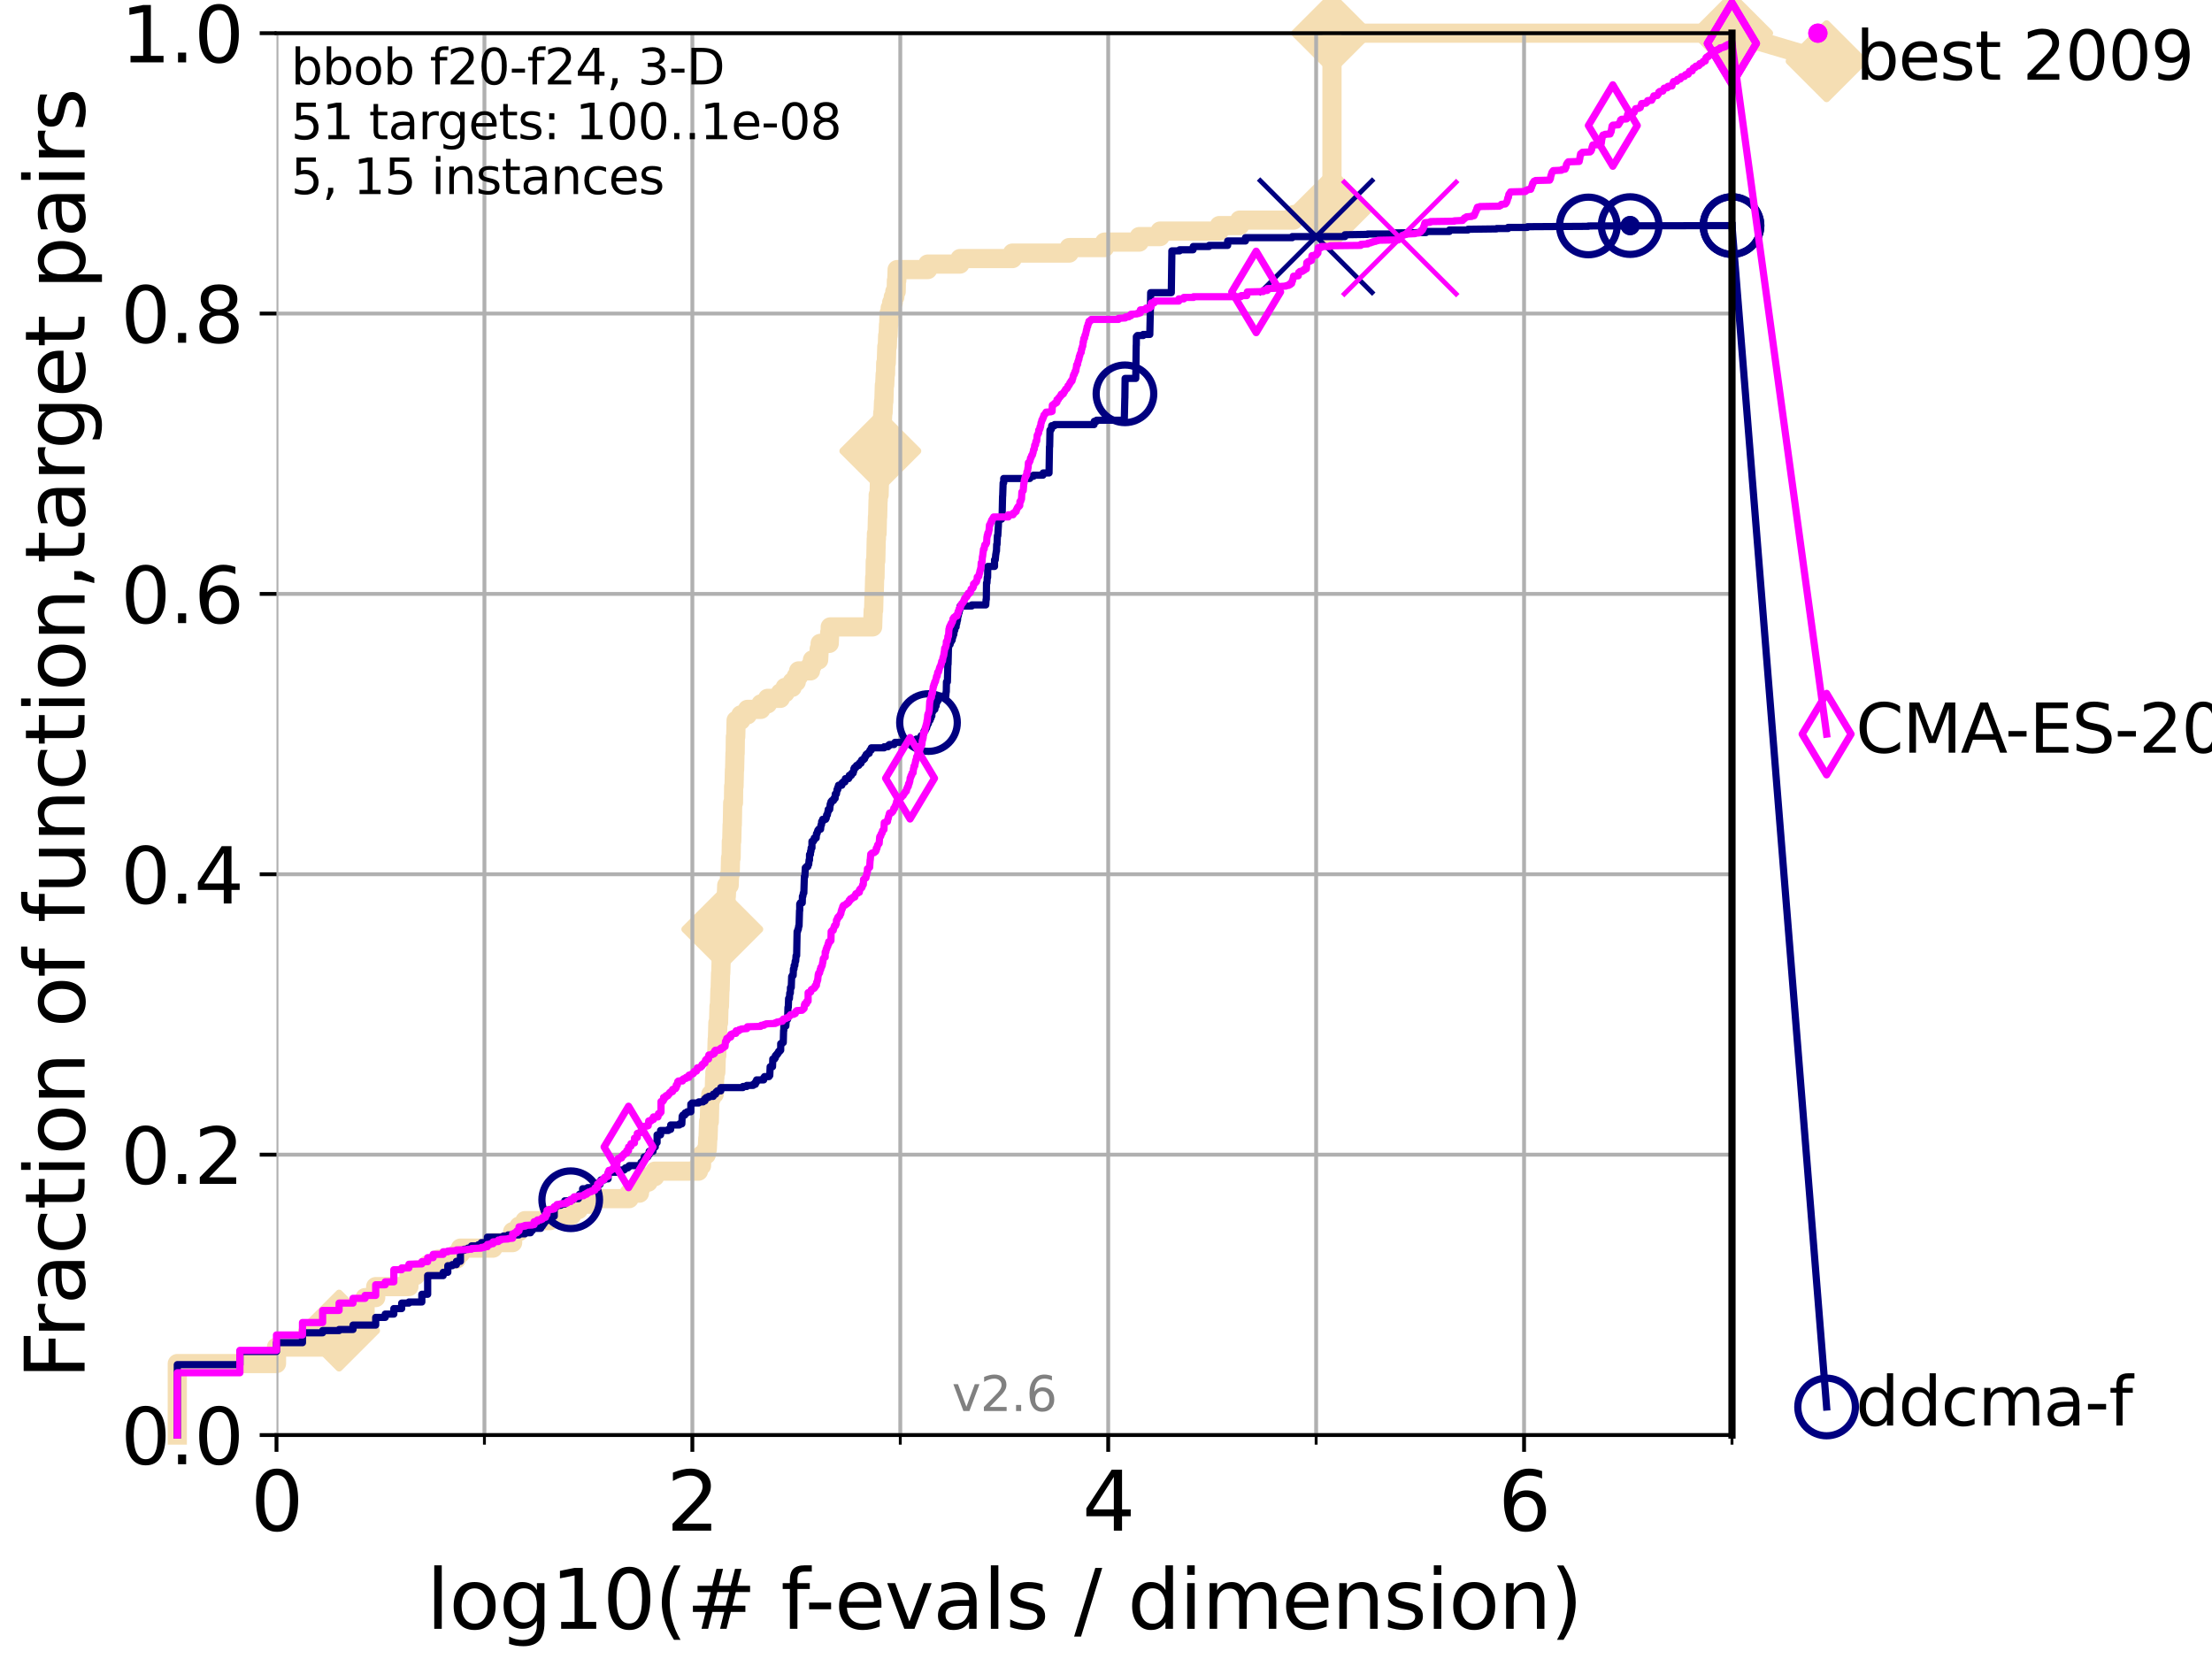 <?xml version="1.0" encoding="utf-8" standalone="no"?>
<!DOCTYPE svg PUBLIC "-//W3C//DTD SVG 1.1//EN"
  "http://www.w3.org/Graphics/SVG/1.1/DTD/svg11.dtd">
<svg xmlns:xlink="http://www.w3.org/1999/xlink" width="460.8pt" height="345.6pt" viewBox="0 0 460.8 345.6" xmlns="http://www.w3.org/2000/svg" version="1.1">
 <defs>
  <style type="text/css">*{stroke-linejoin: round; stroke-linecap: butt}</style>
 </defs>
 <g id="figure_1">
  <g id="patch_1">
   <path d="M 0 345.6 
L 460.8 345.6 
L 460.8 0 
L 0 0 
z
" style="fill: #ffffff"/>
  </g>
  <g id="axes_1">
   <g id="patch_2">
    <path d="M 57.6 298.944 
L 360.806 298.944 
L 360.806 6.912 
L 57.6 6.912 
z
" style="fill: #ffffff"/>
   </g>
   <g id="line2d_1">
    <path d="M 36.933 298.944 
L 36.933 284.056 
L 57.6 284.056 
L 57.6 280.62 
L 67.209 280.62 
L 67.209 278.33 
L 70.639 278.33 
L 70.639 277.185 
L 76.051 277.185 
L 76.051 270.313 
L 78.267 270.313 
L 78.267 268.023 
L 85.184 268.023 
L 85.184 265.733 
L 86.578 265.733 
L 86.578 264.587 
L 89.09 264.587 
L 89.09 263.442 
L 91.306 263.442 
L 91.306 262.297 
L 95.081 262.297 
L 95.081 261.152 
L 95.917 261.152 
L 95.917 260.006 
L 102.708 260.006 
L 102.708 258.861 
L 106.791 258.861 
L 106.791 256.571 
L 108.12 256.571 
L 108.12 255.426 
L 109.361 255.426 
L 109.361 254.28 
L 114.571 254.28 
L 114.571 253.135 
L 119.129 253.135 
L 119.129 251.99 
L 120.507 251.99 
L 120.507 250.845 
L 122.991 250.845 
L 122.991 249.699 
L 131.065 249.699 
L 131.065 248.554 
L 133.211 248.554 
L 133.211 247.409 
L 133.546 247.409 
L 133.546 246.264 
L 135.034 246.264 
L 135.034 245.118 
L 136.414 245.118 
L 136.414 243.973 
L 145.503 243.973 
L 145.503 242.828 
L 146.137 242.828 
L 146.194 240.538 
L 147.13 240.538 
L 147.13 239.392 
L 147.344 239.392 
L 147.45 237.102 
L 147.503 237.102 
L 147.608 233.666 
L 147.764 233.666 
L 147.868 229.085 
L 148.074 229.085 
L 148.074 227.94 
L 148.776 227.94 
L 148.874 224.504 
L 148.923 224.504 
L 148.923 223.359 
L 149.118 223.359 
L 149.214 219.924 
L 149.31 219.924 
L 149.406 216.488 
L 149.453 216.488 
L 149.548 213.052 
L 149.689 213.052 
L 149.783 209.617 
L 149.876 209.617 
L 149.969 206.181 
L 150.015 206.181 
L 150.107 202.745 
L 150.152 202.745 
L 150.244 199.31 
L 150.289 199.31 
L 150.335 197.019 
L 150.425 197.019 
L 150.47 193.583 
L 150.694 193.583 
L 150.783 190.148 
L 151.177 190.148 
L 151.263 186.712 
L 151.306 186.712 
L 151.392 184.422 
L 151.9 184.422 
L 151.983 182.131 
L 152.107 182.131 
L 152.189 178.696 
L 152.312 178.696 
L 152.353 175.26 
L 152.434 175.26 
L 152.515 171.824 
L 152.555 171.824 
L 152.636 167.243 
L 152.796 167.243 
L 152.835 163.808 
L 152.914 163.808 
L 152.993 160.372 
L 153.033 160.372 
L 153.111 156.936 
L 153.15 156.936 
L 153.189 153.501 
L 153.267 153.501 
L 153.344 150.065 
L 154.323 150.065 
L 154.323 148.92 
L 155.701 148.92 
L 155.701 147.774 
L 158.513 147.774 
L 158.513 146.629 
L 159.899 146.629 
L 159.899 145.484 
L 162.563 145.484 
L 162.563 144.339 
L 163.554 144.339 
L 163.554 143.194 
L 165.022 143.194 
L 165.022 142.048 
L 165.874 142.048 
L 165.874 140.903 
L 166.364 140.903 
L 166.364 139.758 
L 168.842 139.758 
L 168.842 138.613 
L 169.245 138.613 
L 169.245 137.467 
L 170.542 137.467 
L 170.651 135.177 
L 170.85 135.177 
L 170.85 134.032 
L 172.746 134.032 
L 172.842 131.741 
L 172.952 131.741 
L 172.952 130.596 
L 181.788 130.596 
L 181.898 127.16 
L 181.991 127.16 
L 182.075 123.725 
L 182.117 123.725 
L 182.209 120.289 
L 182.284 120.289 
L 182.333 116.853 
L 182.441 116.853 
L 182.539 112.273 
L 182.58 112.273 
L 182.58 111.127 
L 182.71 111.127 
L 182.791 107.692 
L 182.831 107.692 
L 182.912 104.256 
L 182.944 104.256 
L 182.944 103.111 
L 183.135 103.111 
L 183.214 99.675 
L 183.262 99.675 
L 183.34 95.094 
L 183.387 95.094 
L 183.488 91.659 
L 183.52 91.659 
L 183.62 88.223 
L 183.797 88.223 
L 183.904 85.932 
L 183.972 85.932 
L 184.056 83.642 
L 184.123 83.642 
L 184.228 80.206 
L 184.303 80.206 
L 184.4 77.916 
L 184.474 77.916 
L 184.51 75.625 
L 184.628 75.625 
L 184.738 72.19 
L 184.839 72.19 
L 184.919 69.899 
L 185.005 69.899 
L 185.091 67.609 
L 185.148 67.609 
L 185.184 65.318 
L 185.445 65.318 
L 185.445 64.173 
L 185.751 64.173 
L 185.751 63.028 
L 186.086 63.028 
L 186.086 61.883 
L 186.408 61.883 
L 186.408 60.738 
L 186.693 60.738 
L 186.738 58.447 
L 186.817 58.447 
L 186.888 56.157 
L 193.261 56.157 
L 193.261 55.011 
L 199.979 55.011 
L 199.979 53.866 
L 210.916 53.866 
L 210.916 52.721 
L 222.727 52.721 
L 222.727 51.576 
L 230.107 51.576 
L 230.107 50.43 
L 237.326 50.43 
L 237.326 49.285 
L 241.665 49.285 
L 241.665 48.14 
L 254.002 48.14 
L 254.002 46.995 
L 258.247 46.995 
L 258.247 45.85 
L 269.483 45.85 
L 269.483 44.704 
L 277.476 44.704 
L 277.477 6.912 
L 360.806 6.912 
L 360.806 6.912 
" style="fill: none; stroke: #f5deb3; stroke-width: 4; stroke-linecap: square"/>
   </g>
   <g id="line2d_2">
    <defs>
     <path id="mff7e19905e" d="M -0 7.778 
L 7.778 0 
L 0 -7.778 
L -7.778 -0 
z
" style="stroke: #f5deb3; stroke-width: 1.5; stroke-linejoin: miter"/>
    </defs>
    <g>
     <use xlink:href="#mff7e19905e" x="70.639" y="277.185" style="fill: #f5deb3; stroke: #f5deb3; stroke-width: 1.5; stroke-linejoin: miter"/>
     <use xlink:href="#mff7e19905e" x="150.47" y="193.583" style="fill: #f5deb3; stroke: #f5deb3; stroke-width: 1.5; stroke-linejoin: miter"/>
     <use xlink:href="#mff7e19905e" x="183.387" y="93.949" style="fill: #f5deb3; stroke: #f5deb3; stroke-width: 1.5; stroke-linejoin: miter"/>
     <use xlink:href="#mff7e19905e" x="277.476" y="43.559" style="fill: #f5deb3; stroke: #f5deb3; stroke-width: 1.5; stroke-linejoin: miter"/>
     <use xlink:href="#mff7e19905e" x="277.477" y="6.912" style="fill: #f5deb3; stroke: #f5deb3; stroke-width: 1.5; stroke-linejoin: miter"/>
     <use xlink:href="#mff7e19905e" x="360.806" y="6.912" style="fill: #f5deb3; stroke: #f5deb3; stroke-width: 1.5; stroke-linejoin: miter"/>
    </g>
   </g>
   <g id="line2d_3">
    <path style="fill: none; stroke: #f5deb3; stroke-width: 4; stroke-linecap: square"/>
    <g/>
   </g>
   <g id="line2d_4">
    <path d="M 360.806 6.912 
L 380.515 12.753 
" style="fill: none; stroke: #f5deb3; stroke-width: 4; stroke-linecap: square"/>
    <g>
     <use xlink:href="#mff7e19905e" x="360.806" y="6.912" style="fill: #f5deb3; stroke: #f5deb3; stroke-width: 1.5; stroke-linejoin: miter"/>
     <use xlink:href="#mff7e19905e" x="380.515" y="12.753" style="fill: #f5deb3; stroke: #f5deb3; stroke-width: 1.5; stroke-linejoin: miter"/>
    </g>
   </g>
   <g id="matplotlib.axis_1">
    <g id="xtick_1">
     <g id="line2d_5">
      <path d="M 57.6 298.944 
L 57.6 6.912 
" clip-path="url(#pabd4f07d6b)" style="fill: none; stroke: #b0b0b0; stroke-width: 0.8; stroke-linecap: square"/>
     </g>
     <g id="line2d_6">
      <defs>
       <path id="m781e14b3de" d="M 0 0 
L 0 3.5 
" style="stroke: #000000; stroke-width: 0.8"/>
      </defs>
      <g>
       <use xlink:href="#m781e14b3de" x="57.6" y="298.944" style="stroke: #000000; stroke-width: 0.8"/>
      </g>
     </g>
     <g id="text_1">
      <!-- 0 -->
      <g transform="translate(52.192 318.861)scale(0.17 -0.17)">
       <defs>
        <path id="DejaVuSans-30" d="M 2034 4250 
Q 1547 4250 1301 3770 
Q 1056 3291 1056 2328 
Q 1056 1369 1301 889 
Q 1547 409 2034 409 
Q 2525 409 2770 889 
Q 3016 1369 3016 2328 
Q 3016 3291 2770 3770 
Q 2525 4250 2034 4250 
z
M 2034 4750 
Q 2819 4750 3233 4129 
Q 3647 3509 3647 2328 
Q 3647 1150 3233 529 
Q 2819 -91 2034 -91 
Q 1250 -91 836 529 
Q 422 1150 422 2328 
Q 422 3509 836 4129 
Q 1250 4750 2034 4750 
z
" transform="scale(0.016)"/>
       </defs>
       <use xlink:href="#DejaVuSans-30"/>
      </g>
     </g>
    </g>
    <g id="xtick_2">
     <g id="line2d_7">
      <path d="M 144.23 298.944 
L 144.23 6.912 
" clip-path="url(#pabd4f07d6b)" style="fill: none; stroke: #b0b0b0; stroke-width: 0.8; stroke-linecap: square"/>
     </g>
     <g id="line2d_8">
      <g>
       <use xlink:href="#m781e14b3de" x="144.23" y="298.944" style="stroke: #000000; stroke-width: 0.8"/>
      </g>
     </g>
     <g id="text_2">
      <!-- 2 -->
      <g transform="translate(138.822 318.861)scale(0.17 -0.17)">
       <defs>
        <path id="DejaVuSans-32" d="M 1228 531 
L 3431 531 
L 3431 0 
L 469 0 
L 469 531 
Q 828 903 1448 1529 
Q 2069 2156 2228 2338 
Q 2531 2678 2651 2914 
Q 2772 3150 2772 3378 
Q 2772 3750 2511 3984 
Q 2250 4219 1831 4219 
Q 1534 4219 1204 4116 
Q 875 4013 500 3803 
L 500 4441 
Q 881 4594 1212 4672 
Q 1544 4750 1819 4750 
Q 2544 4750 2975 4387 
Q 3406 4025 3406 3419 
Q 3406 3131 3298 2873 
Q 3191 2616 2906 2266 
Q 2828 2175 2409 1742 
Q 1991 1309 1228 531 
z
" transform="scale(0.016)"/>
       </defs>
       <use xlink:href="#DejaVuSans-32"/>
      </g>
     </g>
    </g>
    <g id="xtick_3">
     <g id="line2d_9">
      <path d="M 230.861 298.944 
L 230.861 6.912 
" clip-path="url(#pabd4f07d6b)" style="fill: none; stroke: #b0b0b0; stroke-width: 0.8; stroke-linecap: square"/>
     </g>
     <g id="line2d_10">
      <g>
       <use xlink:href="#m781e14b3de" x="230.861" y="298.944" style="stroke: #000000; stroke-width: 0.8"/>
      </g>
     </g>
     <g id="text_3">
      <!-- 4 -->
      <g transform="translate(225.453 318.861)scale(0.17 -0.17)">
       <defs>
        <path id="DejaVuSans-34" d="M 2419 4116 
L 825 1625 
L 2419 1625 
L 2419 4116 
z
M 2253 4666 
L 3047 4666 
L 3047 1625 
L 3713 1625 
L 3713 1100 
L 3047 1100 
L 3047 0 
L 2419 0 
L 2419 1100 
L 313 1100 
L 313 1709 
L 2253 4666 
z
" transform="scale(0.016)"/>
       </defs>
       <use xlink:href="#DejaVuSans-34"/>
      </g>
     </g>
    </g>
    <g id="xtick_4">
     <g id="line2d_11">
      <path d="M 317.491 298.944 
L 317.491 6.912 
" clip-path="url(#pabd4f07d6b)" style="fill: none; stroke: #b0b0b0; stroke-width: 0.8; stroke-linecap: square"/>
     </g>
     <g id="line2d_12">
      <g>
       <use xlink:href="#m781e14b3de" x="317.491" y="298.944" style="stroke: #000000; stroke-width: 0.8"/>
      </g>
     </g>
     <g id="text_4">
      <!-- 6 -->
      <g transform="translate(312.083 318.861)scale(0.17 -0.17)">
       <defs>
        <path id="DejaVuSans-36" d="M 2113 2584 
Q 1688 2584 1439 2293 
Q 1191 2003 1191 1497 
Q 1191 994 1439 701 
Q 1688 409 2113 409 
Q 2538 409 2786 701 
Q 3034 994 3034 1497 
Q 3034 2003 2786 2293 
Q 2538 2584 2113 2584 
z
M 3366 4563 
L 3366 3988 
Q 3128 4100 2886 4159 
Q 2644 4219 2406 4219 
Q 1781 4219 1451 3797 
Q 1122 3375 1075 2522 
Q 1259 2794 1537 2939 
Q 1816 3084 2150 3084 
Q 2853 3084 3261 2657 
Q 3669 2231 3669 1497 
Q 3669 778 3244 343 
Q 2819 -91 2113 -91 
Q 1303 -91 875 529 
Q 447 1150 447 2328 
Q 447 3434 972 4092 
Q 1497 4750 2381 4750 
Q 2619 4750 2861 4703 
Q 3103 4656 3366 4563 
z
" transform="scale(0.016)"/>
       </defs>
       <use xlink:href="#DejaVuSans-36"/>
      </g>
     </g>
    </g>
    <g id="xtick_5">
     <g id="line2d_13">
      <path d="M 100.915 298.944 
L 100.915 6.912 
" clip-path="url(#pabd4f07d6b)" style="fill: none; stroke: #b0b0b0; stroke-width: 0.8; stroke-linecap: square"/>
     </g>
     <g id="line2d_14">
      <defs>
       <path id="m1d10f0d301" d="M 0 0 
L 0 2 
" style="stroke: #000000; stroke-width: 0.6"/>
      </defs>
      <g>
       <use xlink:href="#m1d10f0d301" x="100.915" y="298.944" style="stroke: #000000; stroke-width: 0.6"/>
      </g>
     </g>
    </g>
    <g id="xtick_6">
     <g id="line2d_15">
      <path d="M 187.546 298.944 
L 187.546 6.912 
" clip-path="url(#pabd4f07d6b)" style="fill: none; stroke: #b0b0b0; stroke-width: 0.8; stroke-linecap: square"/>
     </g>
     <g id="line2d_16">
      <g>
       <use xlink:href="#m1d10f0d301" x="187.546" y="298.944" style="stroke: #000000; stroke-width: 0.6"/>
      </g>
     </g>
    </g>
    <g id="xtick_7">
     <g id="line2d_17">
      <path d="M 274.176 298.944 
L 274.176 6.912 
" clip-path="url(#pabd4f07d6b)" style="fill: none; stroke: #b0b0b0; stroke-width: 0.8; stroke-linecap: square"/>
     </g>
     <g id="line2d_18">
      <g>
       <use xlink:href="#m1d10f0d301" x="274.176" y="298.944" style="stroke: #000000; stroke-width: 0.6"/>
      </g>
     </g>
    </g>
    <g id="xtick_8">
     <g id="line2d_19">
      <path d="M 360.806 298.944 
L 360.806 6.912 
" clip-path="url(#pabd4f07d6b)" style="fill: none; stroke: #b0b0b0; stroke-width: 0.8; stroke-linecap: square"/>
     </g>
     <g id="line2d_20">
      <g>
       <use xlink:href="#m1d10f0d301" x="360.806" y="298.944" style="stroke: #000000; stroke-width: 0.6"/>
      </g>
     </g>
    </g>
    <g id="text_5">
     <!-- log10(# f-evals / dimension) -->
     <g transform="translate(88.823 339.314)scale(0.17 -0.17)">
      <defs>
       <path id="DejaVuSans-6c" d="M 603 4863 
L 1178 4863 
L 1178 0 
L 603 0 
L 603 4863 
z
" transform="scale(0.016)"/>
       <path id="DejaVuSans-6f" d="M 1959 3097 
Q 1497 3097 1228 2736 
Q 959 2375 959 1747 
Q 959 1119 1226 758 
Q 1494 397 1959 397 
Q 2419 397 2687 759 
Q 2956 1122 2956 1747 
Q 2956 2369 2687 2733 
Q 2419 3097 1959 3097 
z
M 1959 3584 
Q 2709 3584 3137 3096 
Q 3566 2609 3566 1747 
Q 3566 888 3137 398 
Q 2709 -91 1959 -91 
Q 1206 -91 779 398 
Q 353 888 353 1747 
Q 353 2609 779 3096 
Q 1206 3584 1959 3584 
z
" transform="scale(0.016)"/>
       <path id="DejaVuSans-67" d="M 2906 1791 
Q 2906 2416 2648 2759 
Q 2391 3103 1925 3103 
Q 1463 3103 1205 2759 
Q 947 2416 947 1791 
Q 947 1169 1205 825 
Q 1463 481 1925 481 
Q 2391 481 2648 825 
Q 2906 1169 2906 1791 
z
M 3481 434 
Q 3481 -459 3084 -895 
Q 2688 -1331 1869 -1331 
Q 1566 -1331 1297 -1286 
Q 1028 -1241 775 -1147 
L 775 -588 
Q 1028 -725 1275 -790 
Q 1522 -856 1778 -856 
Q 2344 -856 2625 -561 
Q 2906 -266 2906 331 
L 2906 616 
Q 2728 306 2450 153 
Q 2172 0 1784 0 
Q 1141 0 747 490 
Q 353 981 353 1791 
Q 353 2603 747 3093 
Q 1141 3584 1784 3584 
Q 2172 3584 2450 3431 
Q 2728 3278 2906 2969 
L 2906 3500 
L 3481 3500 
L 3481 434 
z
" transform="scale(0.016)"/>
       <path id="DejaVuSans-31" d="M 794 531 
L 1825 531 
L 1825 4091 
L 703 3866 
L 703 4441 
L 1819 4666 
L 2450 4666 
L 2450 531 
L 3481 531 
L 3481 0 
L 794 0 
L 794 531 
z
" transform="scale(0.016)"/>
       <path id="DejaVuSans-28" d="M 1984 4856 
Q 1566 4138 1362 3434 
Q 1159 2731 1159 2009 
Q 1159 1288 1364 580 
Q 1569 -128 1984 -844 
L 1484 -844 
Q 1016 -109 783 600 
Q 550 1309 550 2009 
Q 550 2706 781 3412 
Q 1013 4119 1484 4856 
L 1984 4856 
z
" transform="scale(0.016)"/>
       <path id="DejaVuSans-23" d="M 3272 2816 
L 2363 2816 
L 2100 1772 
L 3016 1772 
L 3272 2816 
z
M 2803 4594 
L 2478 3297 
L 3391 3297 
L 3719 4594 
L 4219 4594 
L 3897 3297 
L 4872 3297 
L 4872 2816 
L 3775 2816 
L 3519 1772 
L 4513 1772 
L 4513 1294 
L 3397 1294 
L 3072 0 
L 2572 0 
L 2894 1294 
L 1978 1294 
L 1656 0 
L 1153 0 
L 1478 1294 
L 494 1294 
L 494 1772 
L 1594 1772 
L 1856 2816 
L 850 2816 
L 850 3297 
L 1978 3297 
L 2297 4594 
L 2803 4594 
z
" transform="scale(0.016)"/>
       <path id="DejaVuSans-20" transform="scale(0.016)"/>
       <path id="DejaVuSans-66" d="M 2375 4863 
L 2375 4384 
L 1825 4384 
Q 1516 4384 1395 4259 
Q 1275 4134 1275 3809 
L 1275 3500 
L 2222 3500 
L 2222 3053 
L 1275 3053 
L 1275 0 
L 697 0 
L 697 3053 
L 147 3053 
L 147 3500 
L 697 3500 
L 697 3744 
Q 697 4328 969 4595 
Q 1241 4863 1831 4863 
L 2375 4863 
z
" transform="scale(0.016)"/>
       <path id="DejaVuSans-2d" d="M 313 2009 
L 1997 2009 
L 1997 1497 
L 313 1497 
L 313 2009 
z
" transform="scale(0.016)"/>
       <path id="DejaVuSans-65" d="M 3597 1894 
L 3597 1613 
L 953 1613 
Q 991 1019 1311 708 
Q 1631 397 2203 397 
Q 2534 397 2845 478 
Q 3156 559 3463 722 
L 3463 178 
Q 3153 47 2828 -22 
Q 2503 -91 2169 -91 
Q 1331 -91 842 396 
Q 353 884 353 1716 
Q 353 2575 817 3079 
Q 1281 3584 2069 3584 
Q 2775 3584 3186 3129 
Q 3597 2675 3597 1894 
z
M 3022 2063 
Q 3016 2534 2758 2815 
Q 2500 3097 2075 3097 
Q 1594 3097 1305 2825 
Q 1016 2553 972 2059 
L 3022 2063 
z
" transform="scale(0.016)"/>
       <path id="DejaVuSans-76" d="M 191 3500 
L 800 3500 
L 1894 563 
L 2988 3500 
L 3597 3500 
L 2284 0 
L 1503 0 
L 191 3500 
z
" transform="scale(0.016)"/>
       <path id="DejaVuSans-61" d="M 2194 1759 
Q 1497 1759 1228 1600 
Q 959 1441 959 1056 
Q 959 750 1161 570 
Q 1363 391 1709 391 
Q 2188 391 2477 730 
Q 2766 1069 2766 1631 
L 2766 1759 
L 2194 1759 
z
M 3341 1997 
L 3341 0 
L 2766 0 
L 2766 531 
Q 2569 213 2275 61 
Q 1981 -91 1556 -91 
Q 1019 -91 701 211 
Q 384 513 384 1019 
Q 384 1609 779 1909 
Q 1175 2209 1959 2209 
L 2766 2209 
L 2766 2266 
Q 2766 2663 2505 2880 
Q 2244 3097 1772 3097 
Q 1472 3097 1187 3025 
Q 903 2953 641 2809 
L 641 3341 
Q 956 3463 1253 3523 
Q 1550 3584 1831 3584 
Q 2591 3584 2966 3190 
Q 3341 2797 3341 1997 
z
" transform="scale(0.016)"/>
       <path id="DejaVuSans-73" d="M 2834 3397 
L 2834 2853 
Q 2591 2978 2328 3040 
Q 2066 3103 1784 3103 
Q 1356 3103 1142 2972 
Q 928 2841 928 2578 
Q 928 2378 1081 2264 
Q 1234 2150 1697 2047 
L 1894 2003 
Q 2506 1872 2764 1633 
Q 3022 1394 3022 966 
Q 3022 478 2636 193 
Q 2250 -91 1575 -91 
Q 1294 -91 989 -36 
Q 684 19 347 128 
L 347 722 
Q 666 556 975 473 
Q 1284 391 1588 391 
Q 1994 391 2212 530 
Q 2431 669 2431 922 
Q 2431 1156 2273 1281 
Q 2116 1406 1581 1522 
L 1381 1569 
Q 847 1681 609 1914 
Q 372 2147 372 2553 
Q 372 3047 722 3315 
Q 1072 3584 1716 3584 
Q 2034 3584 2315 3537 
Q 2597 3491 2834 3397 
z
" transform="scale(0.016)"/>
       <path id="DejaVuSans-2f" d="M 1625 4666 
L 2156 4666 
L 531 -594 
L 0 -594 
L 1625 4666 
z
" transform="scale(0.016)"/>
       <path id="DejaVuSans-64" d="M 2906 2969 
L 2906 4863 
L 3481 4863 
L 3481 0 
L 2906 0 
L 2906 525 
Q 2725 213 2448 61 
Q 2172 -91 1784 -91 
Q 1150 -91 751 415 
Q 353 922 353 1747 
Q 353 2572 751 3078 
Q 1150 3584 1784 3584 
Q 2172 3584 2448 3432 
Q 2725 3281 2906 2969 
z
M 947 1747 
Q 947 1113 1208 752 
Q 1469 391 1925 391 
Q 2381 391 2643 752 
Q 2906 1113 2906 1747 
Q 2906 2381 2643 2742 
Q 2381 3103 1925 3103 
Q 1469 3103 1208 2742 
Q 947 2381 947 1747 
z
" transform="scale(0.016)"/>
       <path id="DejaVuSans-69" d="M 603 3500 
L 1178 3500 
L 1178 0 
L 603 0 
L 603 3500 
z
M 603 4863 
L 1178 4863 
L 1178 4134 
L 603 4134 
L 603 4863 
z
" transform="scale(0.016)"/>
       <path id="DejaVuSans-6d" d="M 3328 2828 
Q 3544 3216 3844 3400 
Q 4144 3584 4550 3584 
Q 5097 3584 5394 3201 
Q 5691 2819 5691 2113 
L 5691 0 
L 5113 0 
L 5113 2094 
Q 5113 2597 4934 2840 
Q 4756 3084 4391 3084 
Q 3944 3084 3684 2787 
Q 3425 2491 3425 1978 
L 3425 0 
L 2847 0 
L 2847 2094 
Q 2847 2600 2669 2842 
Q 2491 3084 2119 3084 
Q 1678 3084 1418 2786 
Q 1159 2488 1159 1978 
L 1159 0 
L 581 0 
L 581 3500 
L 1159 3500 
L 1159 2956 
Q 1356 3278 1631 3431 
Q 1906 3584 2284 3584 
Q 2666 3584 2933 3390 
Q 3200 3197 3328 2828 
z
" transform="scale(0.016)"/>
       <path id="DejaVuSans-6e" d="M 3513 2113 
L 3513 0 
L 2938 0 
L 2938 2094 
Q 2938 2591 2744 2837 
Q 2550 3084 2163 3084 
Q 1697 3084 1428 2787 
Q 1159 2491 1159 1978 
L 1159 0 
L 581 0 
L 581 3500 
L 1159 3500 
L 1159 2956 
Q 1366 3272 1645 3428 
Q 1925 3584 2291 3584 
Q 2894 3584 3203 3211 
Q 3513 2838 3513 2113 
z
" transform="scale(0.016)"/>
       <path id="DejaVuSans-29" d="M 513 4856 
L 1013 4856 
Q 1481 4119 1714 3412 
Q 1947 2706 1947 2009 
Q 1947 1309 1714 600 
Q 1481 -109 1013 -844 
L 513 -844 
Q 928 -128 1133 580 
Q 1338 1288 1338 2009 
Q 1338 2731 1133 3434 
Q 928 4138 513 4856 
z
" transform="scale(0.016)"/>
      </defs>
      <use xlink:href="#DejaVuSans-6c"/>
      <use xlink:href="#DejaVuSans-6f" x="27.783"/>
      <use xlink:href="#DejaVuSans-67" x="88.965"/>
      <use xlink:href="#DejaVuSans-31" x="152.441"/>
      <use xlink:href="#DejaVuSans-30" x="216.064"/>
      <use xlink:href="#DejaVuSans-28" x="279.688"/>
      <use xlink:href="#DejaVuSans-23" x="318.701"/>
      <use xlink:href="#DejaVuSans-20" x="402.49"/>
      <use xlink:href="#DejaVuSans-66" x="434.277"/>
      <use xlink:href="#DejaVuSans-2d" x="463.982"/>
      <use xlink:href="#DejaVuSans-65" x="500.066"/>
      <use xlink:href="#DejaVuSans-76" x="561.59"/>
      <use xlink:href="#DejaVuSans-61" x="620.77"/>
      <use xlink:href="#DejaVuSans-6c" x="682.049"/>
      <use xlink:href="#DejaVuSans-73" x="709.832"/>
      <use xlink:href="#DejaVuSans-20" x="761.932"/>
      <use xlink:href="#DejaVuSans-2f" x="793.719"/>
      <use xlink:href="#DejaVuSans-20" x="827.41"/>
      <use xlink:href="#DejaVuSans-64" x="859.197"/>
      <use xlink:href="#DejaVuSans-69" x="922.674"/>
      <use xlink:href="#DejaVuSans-6d" x="950.457"/>
      <use xlink:href="#DejaVuSans-65" x="1047.869"/>
      <use xlink:href="#DejaVuSans-6e" x="1109.393"/>
      <use xlink:href="#DejaVuSans-73" x="1172.771"/>
      <use xlink:href="#DejaVuSans-69" x="1224.871"/>
      <use xlink:href="#DejaVuSans-6f" x="1252.654"/>
      <use xlink:href="#DejaVuSans-6e" x="1313.836"/>
      <use xlink:href="#DejaVuSans-29" x="1377.215"/>
     </g>
    </g>
   </g>
   <g id="matplotlib.axis_2">
    <g id="ytick_1">
     <g id="line2d_21">
      <path d="M 57.6 298.944 
L 360.806 298.944 
" clip-path="url(#pabd4f07d6b)" style="fill: none; stroke: #b0b0b0; stroke-width: 0.8; stroke-linecap: square"/>
     </g>
     <g id="line2d_22">
      <defs>
       <path id="m3662e265d9" d="M 0 0 
L -3.5 0 
" style="stroke: #000000; stroke-width: 0.8"/>
      </defs>
      <g>
       <use xlink:href="#m3662e265d9" x="57.6" y="298.944" style="stroke: #000000; stroke-width: 0.8"/>
      </g>
     </g>
     <g id="text_6">
      <!-- 0.0 -->
      <g transform="translate(25.155 305.023)scale(0.16 -0.16)">
       <defs>
        <path id="DejaVuSans-2e" d="M 684 794 
L 1344 794 
L 1344 0 
L 684 0 
L 684 794 
z
" transform="scale(0.016)"/>
       </defs>
       <use xlink:href="#DejaVuSans-30"/>
       <use xlink:href="#DejaVuSans-2e" x="63.623"/>
       <use xlink:href="#DejaVuSans-30" x="95.41"/>
      </g>
     </g>
    </g>
    <g id="ytick_2">
     <g id="line2d_23">
      <path d="M 57.6 240.538 
L 360.806 240.538 
" clip-path="url(#pabd4f07d6b)" style="fill: none; stroke: #b0b0b0; stroke-width: 0.8; stroke-linecap: square"/>
     </g>
     <g id="line2d_24">
      <g>
       <use xlink:href="#m3662e265d9" x="57.6" y="240.538" style="stroke: #000000; stroke-width: 0.8"/>
      </g>
     </g>
     <g id="text_7">
      <!-- 0.2 -->
      <g transform="translate(25.155 246.616)scale(0.16 -0.16)">
       <use xlink:href="#DejaVuSans-30"/>
       <use xlink:href="#DejaVuSans-2e" x="63.623"/>
       <use xlink:href="#DejaVuSans-32" x="95.41"/>
      </g>
     </g>
    </g>
    <g id="ytick_3">
     <g id="line2d_25">
      <path d="M 57.6 182.131 
L 360.806 182.131 
" clip-path="url(#pabd4f07d6b)" style="fill: none; stroke: #b0b0b0; stroke-width: 0.8; stroke-linecap: square"/>
     </g>
     <g id="line2d_26">
      <g>
       <use xlink:href="#m3662e265d9" x="57.6" y="182.131" style="stroke: #000000; stroke-width: 0.8"/>
      </g>
     </g>
     <g id="text_8">
      <!-- 0.4 -->
      <g transform="translate(25.155 188.21)scale(0.16 -0.16)">
       <use xlink:href="#DejaVuSans-30"/>
       <use xlink:href="#DejaVuSans-2e" x="63.623"/>
       <use xlink:href="#DejaVuSans-34" x="95.41"/>
      </g>
     </g>
    </g>
    <g id="ytick_4">
     <g id="line2d_27">
      <path d="M 57.6 123.725 
L 360.806 123.725 
" clip-path="url(#pabd4f07d6b)" style="fill: none; stroke: #b0b0b0; stroke-width: 0.8; stroke-linecap: square"/>
     </g>
     <g id="line2d_28">
      <g>
       <use xlink:href="#m3662e265d9" x="57.6" y="123.725" style="stroke: #000000; stroke-width: 0.8"/>
      </g>
     </g>
     <g id="text_9">
      <!-- 0.6 -->
      <g transform="translate(25.155 129.804)scale(0.16 -0.16)">
       <use xlink:href="#DejaVuSans-30"/>
       <use xlink:href="#DejaVuSans-2e" x="63.623"/>
       <use xlink:href="#DejaVuSans-36" x="95.41"/>
      </g>
     </g>
    </g>
    <g id="ytick_5">
     <g id="line2d_29">
      <path d="M 57.6 65.318 
L 360.806 65.318 
" clip-path="url(#pabd4f07d6b)" style="fill: none; stroke: #b0b0b0; stroke-width: 0.8; stroke-linecap: square"/>
     </g>
     <g id="line2d_30">
      <g>
       <use xlink:href="#m3662e265d9" x="57.6" y="65.318" style="stroke: #000000; stroke-width: 0.8"/>
      </g>
     </g>
     <g id="text_10">
      <!-- 0.8 -->
      <g transform="translate(25.155 71.397)scale(0.16 -0.16)">
       <defs>
        <path id="DejaVuSans-38" d="M 2034 2216 
Q 1584 2216 1326 1975 
Q 1069 1734 1069 1313 
Q 1069 891 1326 650 
Q 1584 409 2034 409 
Q 2484 409 2743 651 
Q 3003 894 3003 1313 
Q 3003 1734 2745 1975 
Q 2488 2216 2034 2216 
z
M 1403 2484 
Q 997 2584 770 2862 
Q 544 3141 544 3541 
Q 544 4100 942 4425 
Q 1341 4750 2034 4750 
Q 2731 4750 3128 4425 
Q 3525 4100 3525 3541 
Q 3525 3141 3298 2862 
Q 3072 2584 2669 2484 
Q 3125 2378 3379 2068 
Q 3634 1759 3634 1313 
Q 3634 634 3220 271 
Q 2806 -91 2034 -91 
Q 1263 -91 848 271 
Q 434 634 434 1313 
Q 434 1759 690 2068 
Q 947 2378 1403 2484 
z
M 1172 3481 
Q 1172 3119 1398 2916 
Q 1625 2713 2034 2713 
Q 2441 2713 2670 2916 
Q 2900 3119 2900 3481 
Q 2900 3844 2670 4047 
Q 2441 4250 2034 4250 
Q 1625 4250 1398 4047 
Q 1172 3844 1172 3481 
z
" transform="scale(0.016)"/>
       </defs>
       <use xlink:href="#DejaVuSans-30"/>
       <use xlink:href="#DejaVuSans-2e" x="63.623"/>
       <use xlink:href="#DejaVuSans-38" x="95.41"/>
      </g>
     </g>
    </g>
    <g id="ytick_6">
     <g id="line2d_31">
      <path d="M 57.6 6.912 
L 360.806 6.912 
" clip-path="url(#pabd4f07d6b)" style="fill: none; stroke: #b0b0b0; stroke-width: 0.8; stroke-linecap: square"/>
     </g>
     <g id="line2d_32">
      <g>
       <use xlink:href="#m3662e265d9" x="57.6" y="6.912" style="stroke: #000000; stroke-width: 0.8"/>
      </g>
     </g>
     <g id="text_11">
      <!-- 1.0 -->
      <g transform="translate(25.155 12.991)scale(0.16 -0.16)">
       <use xlink:href="#DejaVuSans-31"/>
       <use xlink:href="#DejaVuSans-2e" x="63.623"/>
       <use xlink:href="#DejaVuSans-30" x="95.41"/>
      </g>
     </g>
    </g>
    <g id="text_12">
     <!-- Fraction of function,target pairs -->
     <g transform="translate(17.62 287.313)rotate(-90)scale(0.17 -0.17)">
      <defs>
       <path id="DejaVuSans-46" d="M 628 4666 
L 3309 4666 
L 3309 4134 
L 1259 4134 
L 1259 2759 
L 3109 2759 
L 3109 2228 
L 1259 2228 
L 1259 0 
L 628 0 
L 628 4666 
z
" transform="scale(0.016)"/>
       <path id="DejaVuSans-72" d="M 2631 2963 
Q 2534 3019 2420 3045 
Q 2306 3072 2169 3072 
Q 1681 3072 1420 2755 
Q 1159 2438 1159 1844 
L 1159 0 
L 581 0 
L 581 3500 
L 1159 3500 
L 1159 2956 
Q 1341 3275 1631 3429 
Q 1922 3584 2338 3584 
Q 2397 3584 2469 3576 
Q 2541 3569 2628 3553 
L 2631 2963 
z
" transform="scale(0.016)"/>
       <path id="DejaVuSans-63" d="M 3122 3366 
L 3122 2828 
Q 2878 2963 2633 3030 
Q 2388 3097 2138 3097 
Q 1578 3097 1268 2742 
Q 959 2388 959 1747 
Q 959 1106 1268 751 
Q 1578 397 2138 397 
Q 2388 397 2633 464 
Q 2878 531 3122 666 
L 3122 134 
Q 2881 22 2623 -34 
Q 2366 -91 2075 -91 
Q 1284 -91 818 406 
Q 353 903 353 1747 
Q 353 2603 823 3093 
Q 1294 3584 2113 3584 
Q 2378 3584 2631 3529 
Q 2884 3475 3122 3366 
z
" transform="scale(0.016)"/>
       <path id="DejaVuSans-74" d="M 1172 4494 
L 1172 3500 
L 2356 3500 
L 2356 3053 
L 1172 3053 
L 1172 1153 
Q 1172 725 1289 603 
Q 1406 481 1766 481 
L 2356 481 
L 2356 0 
L 1766 0 
Q 1100 0 847 248 
Q 594 497 594 1153 
L 594 3053 
L 172 3053 
L 172 3500 
L 594 3500 
L 594 4494 
L 1172 4494 
z
" transform="scale(0.016)"/>
       <path id="DejaVuSans-75" d="M 544 1381 
L 544 3500 
L 1119 3500 
L 1119 1403 
Q 1119 906 1312 657 
Q 1506 409 1894 409 
Q 2359 409 2629 706 
Q 2900 1003 2900 1516 
L 2900 3500 
L 3475 3500 
L 3475 0 
L 2900 0 
L 2900 538 
Q 2691 219 2414 64 
Q 2138 -91 1772 -91 
Q 1169 -91 856 284 
Q 544 659 544 1381 
z
M 1991 3584 
L 1991 3584 
z
" transform="scale(0.016)"/>
       <path id="DejaVuSans-2c" d="M 750 794 
L 1409 794 
L 1409 256 
L 897 -744 
L 494 -744 
L 750 256 
L 750 794 
z
" transform="scale(0.016)"/>
       <path id="DejaVuSans-70" d="M 1159 525 
L 1159 -1331 
L 581 -1331 
L 581 3500 
L 1159 3500 
L 1159 2969 
Q 1341 3281 1617 3432 
Q 1894 3584 2278 3584 
Q 2916 3584 3314 3078 
Q 3713 2572 3713 1747 
Q 3713 922 3314 415 
Q 2916 -91 2278 -91 
Q 1894 -91 1617 61 
Q 1341 213 1159 525 
z
M 3116 1747 
Q 3116 2381 2855 2742 
Q 2594 3103 2138 3103 
Q 1681 3103 1420 2742 
Q 1159 2381 1159 1747 
Q 1159 1113 1420 752 
Q 1681 391 2138 391 
Q 2594 391 2855 752 
Q 3116 1113 3116 1747 
z
" transform="scale(0.016)"/>
      </defs>
      <use xlink:href="#DejaVuSans-46"/>
      <use xlink:href="#DejaVuSans-72" x="50.27"/>
      <use xlink:href="#DejaVuSans-61" x="91.383"/>
      <use xlink:href="#DejaVuSans-63" x="152.662"/>
      <use xlink:href="#DejaVuSans-74" x="207.643"/>
      <use xlink:href="#DejaVuSans-69" x="246.852"/>
      <use xlink:href="#DejaVuSans-6f" x="274.635"/>
      <use xlink:href="#DejaVuSans-6e" x="335.816"/>
      <use xlink:href="#DejaVuSans-20" x="399.195"/>
      <use xlink:href="#DejaVuSans-6f" x="430.982"/>
      <use xlink:href="#DejaVuSans-66" x="492.164"/>
      <use xlink:href="#DejaVuSans-20" x="527.369"/>
      <use xlink:href="#DejaVuSans-66" x="559.156"/>
      <use xlink:href="#DejaVuSans-75" x="594.361"/>
      <use xlink:href="#DejaVuSans-6e" x="657.74"/>
      <use xlink:href="#DejaVuSans-63" x="721.119"/>
      <use xlink:href="#DejaVuSans-74" x="776.1"/>
      <use xlink:href="#DejaVuSans-69" x="815.309"/>
      <use xlink:href="#DejaVuSans-6f" x="843.092"/>
      <use xlink:href="#DejaVuSans-6e" x="904.273"/>
      <use xlink:href="#DejaVuSans-2c" x="967.652"/>
      <use xlink:href="#DejaVuSans-74" x="999.439"/>
      <use xlink:href="#DejaVuSans-61" x="1038.648"/>
      <use xlink:href="#DejaVuSans-72" x="1099.928"/>
      <use xlink:href="#DejaVuSans-67" x="1139.291"/>
      <use xlink:href="#DejaVuSans-65" x="1202.768"/>
      <use xlink:href="#DejaVuSans-74" x="1264.291"/>
      <use xlink:href="#DejaVuSans-20" x="1303.5"/>
      <use xlink:href="#DejaVuSans-70" x="1335.287"/>
      <use xlink:href="#DejaVuSans-61" x="1398.764"/>
      <use xlink:href="#DejaVuSans-69" x="1460.043"/>
      <use xlink:href="#DejaVuSans-72" x="1487.826"/>
      <use xlink:href="#DejaVuSans-73" x="1528.939"/>
     </g>
    </g>
   </g>
   <g id="line2d_33">
    <defs>
     <path id="mb6b47f8236" d="M 0 1.5 
C 0.398 1.5 0.779 1.342 1.061 1.061 
C 1.342 0.779 1.5 0.398 1.5 0 
C 1.5 -0.398 1.342 -0.779 1.061 -1.061 
C 0.779 -1.342 0.398 -1.5 0 -1.5 
C -0.398 -1.5 -0.779 -1.342 -1.061 -1.061 
C -1.342 -0.779 -1.5 -0.398 -1.5 0 
C -1.5 0.398 -1.342 0.779 -1.061 1.061 
C -0.779 1.342 -0.398 1.5 0 1.5 
z
" style="stroke: #f5deb3"/>
    </defs>
    <g>
     <use xlink:href="#mb6b47f8236" x="277.477" y="6.912" style="fill: #f5deb3; stroke: #f5deb3"/>
     <use xlink:href="#mb6b47f8236" x="277.477" y="6.912" style="fill: #f5deb3; stroke: #f5deb3"/>
    </g>
   </g>
   <g id="line2d_34">
    <defs>
     <path id="m641ea91226" d="M 0 1.5 
C 0.398 1.5 0.779 1.342 1.061 1.061 
C 1.342 0.779 1.5 0.398 1.5 0 
C 1.5 -0.398 1.342 -0.779 1.061 -1.061 
C 0.779 -1.342 0.398 -1.5 0 -1.5 
C -0.398 -1.5 -0.779 -1.342 -1.061 -1.061 
C -1.342 -0.779 -1.5 -0.398 -1.5 0 
C -1.5 0.398 -1.342 0.779 -1.061 1.061 
C -0.779 1.342 -0.398 1.5 0 1.5 
z
" style="stroke: #000080"/>
    </defs>
    <g>
     <use xlink:href="#m641ea91226" x="339.592" y="46.995" style="fill: #000080; stroke: #000080"/>
     <use xlink:href="#m641ea91226" x="339.592" y="46.995" style="fill: #000080; stroke: #000080"/>
    </g>
   </g>
   <g id="line2d_35">
    <path d="M 36.933 298.944 
L 36.933 284.285 
L 49.973 284.285 
L 49.973 281.537 
L 57.6 281.537 
L 57.6 279.704 
L 63.012 279.704 
L 63.012 277.643 
L 67.209 277.643 
L 67.209 277.185 
L 70.639 277.185 
L 70.639 276.956 
L 73.539 276.956 
L 73.539 276.04 
L 78.267 276.04 
L 78.267 274.436 
L 80.249 274.436 
L 80.249 273.749 
L 82.042 273.749 
L 82.042 272.604 
L 83.678 272.604 
L 83.678 271.459 
L 85.184 271.459 
L 85.184 271.23 
L 87.876 271.23 
L 87.876 269.626 
L 89.09 269.626 
L 89.09 265.733 
L 92.323 265.733 
L 92.323 265.045 
L 93.288 265.045 
L 93.288 263.671 
L 94.206 263.671 
L 94.206 263.442 
L 95.081 263.442 
L 95.081 262.755 
L 95.917 262.755 
L 95.917 260.464 
L 96.718 260.464 
L 96.718 260.235 
L 97.485 260.235 
L 97.485 260.006 
L 98.223 260.006 
L 98.223 259.548 
L 99.617 259.548 
L 99.617 259.319 
L 100.277 259.319 
L 100.277 258.861 
L 101.532 258.861 
L 101.532 257.716 
L 104.86 257.716 
L 104.86 257.487 
L 105.851 257.487 
L 105.851 257.258 
L 108.12 257.258 
L 108.12 257.029 
L 109.361 257.029 
L 109.361 256.8 
L 110.525 256.8 
L 110.525 256.342 
L 110.897 256.342 
L 110.897 255.884 
L 112.657 255.884 
L 112.657 255.426 
L 112.989 255.426 
L 112.989 254.967 
L 113.317 254.967 
L 113.317 254.509 
L 113.638 254.509 
L 113.638 254.28 
L 113.954 254.28 
L 113.954 253.822 
L 114.265 253.822 
L 114.265 253.593 
L 115.168 253.593 
L 115.168 253.364 
L 115.46 253.364 
L 115.46 251.532 
L 115.747 251.532 
L 115.747 251.303 
L 116.03 251.303 
L 116.03 251.074 
L 116.854 251.074 
L 116.854 250.845 
L 117.644 250.845 
L 117.644 250.157 
L 118.89 250.157 
L 118.89 249.928 
L 119.366 249.928 
L 119.366 249.699 
L 120.507 249.699 
L 120.507 249.241 
L 120.727 249.241 
L 120.727 248.783 
L 121.372 248.783 
L 121.372 247.638 
L 122.4 247.638 
L 122.4 247.409 
L 123.936 247.409 
L 123.936 246.951 
L 124.66 246.951 
L 124.66 246.722 
L 125.012 246.722 
L 125.012 246.035 
L 125.185 246.035 
L 125.185 245.806 
L 125.863 245.806 
L 125.863 245.577 
L 126.677 245.577 
L 126.677 244.431 
L 126.994 244.431 
L 126.994 244.202 
L 128.928 244.202 
L 128.928 243.973 
L 129.348 243.973 
L 129.348 243.744 
L 130.027 243.744 
L 130.027 243.515 
L 130.292 243.515 
L 130.292 243.286 
L 130.811 243.286 
L 130.811 243.057 
L 131.065 243.057 
L 131.065 242.828 
L 133.546 242.828 
L 133.546 242.141 
L 133.875 242.141 
L 133.983 241.683 
L 134.198 241.683 
L 134.198 240.996 
L 134.932 240.996 
L 134.932 240.538 
L 135.238 240.538 
L 135.238 239.85 
L 136.03 239.85 
L 136.127 238.934 
L 136.509 238.934 
L 136.509 238.247 
L 136.697 238.247 
L 136.697 238.018 
L 136.883 238.018 
L 136.883 236.415 
L 137.61 236.415 
L 137.61 235.499 
L 139.232 235.499 
L 139.232 235.27 
L 139.717 235.27 
L 139.717 234.353 
L 141.538 234.353 
L 141.538 234.124 
L 142.038 234.124 
L 142.109 232.521 
L 142.248 232.521 
L 142.248 232.292 
L 142.662 232.292 
L 142.73 231.834 
L 143.133 231.834 
L 143.133 231.605 
L 143.914 231.605 
L 143.914 230.002 
L 144.168 230.002 
L 144.168 229.772 
L 145.562 229.772 
L 145.562 229.543 
L 146.474 229.543 
L 146.474 229.314 
L 146.86 229.314 
L 146.86 228.856 
L 147.13 228.856 
L 147.13 228.627 
L 147.608 228.627 
L 147.608 228.398 
L 148.578 228.398 
L 148.578 227.94 
L 149.069 227.94 
L 149.166 227.482 
L 149.406 227.482 
L 149.406 227.253 
L 150.152 227.253 
L 150.152 226.566 
L 154.758 226.566 
L 154.758 226.337 
L 155.564 226.337 
L 155.564 226.108 
L 156.89 226.108 
L 156.89 225.879 
L 157.363 225.879 
L 157.363 225.421 
L 157.611 225.421 
L 157.611 224.963 
L 159.091 224.963 
L 159.091 224.504 
L 159.261 224.504 
L 159.261 224.275 
L 160.196 224.275 
L 160.196 224.046 
L 160.357 224.046 
L 160.436 222.214 
L 160.933 222.214 
L 160.985 220.611 
L 161.367 220.611 
L 161.367 220.382 
L 161.517 220.382 
L 161.517 219.924 
L 161.716 219.924 
L 161.716 219.695 
L 161.913 219.695 
L 161.913 219.465 
L 162.084 219.465 
L 162.084 219.236 
L 162.205 219.236 
L 162.205 219.007 
L 162.445 219.007 
L 162.445 218.778 
L 162.634 218.778 
L 162.634 217.404 
L 162.915 217.404 
L 162.915 217.175 
L 163.169 217.175 
L 163.237 214.656 
L 163.283 214.656 
L 163.283 213.739 
L 163.711 213.739 
L 163.8 212.365 
L 164.064 212.365 
L 164.151 209.846 
L 164.216 209.846 
L 164.281 208.013 
L 164.453 208.013 
L 164.517 206.868 
L 164.644 206.868 
L 164.666 205.723 
L 164.834 205.723 
L 164.918 203.432 
L 165.043 203.432 
L 165.043 203.203 
L 165.228 203.203 
L 165.29 201.829 
L 165.412 201.829 
L 165.433 201.142 
L 165.574 201.142 
L 165.655 200.226 
L 165.755 200.226 
L 165.835 199.081 
L 165.954 199.081 
L 166.052 194.042 
L 166.15 194.042 
L 166.228 193.583 
L 166.306 193.583 
L 166.383 192.896 
L 166.461 192.896 
L 166.556 189.69 
L 166.595 189.69 
L 166.595 188.315 
L 166.709 188.315 
L 166.709 188.086 
L 167.122 188.086 
L 167.159 186.712 
L 167.252 186.712 
L 167.344 186.025 
L 167.453 186.025 
L 167.562 182.589 
L 167.671 182.589 
L 167.761 180.757 
L 167.993 180.757 
L 167.993 180.528 
L 168.292 180.528 
L 168.379 180.07 
L 168.466 180.07 
L 168.552 179.154 
L 168.638 179.154 
L 168.638 178.008 
L 168.825 178.008 
L 168.859 177.321 
L 168.944 177.321 
L 168.977 176.634 
L 169.145 176.634 
L 169.145 175.26 
L 169.459 175.26 
L 169.459 175.031 
L 169.59 175.031 
L 169.622 174.573 
L 170.024 174.573 
L 170.088 173.657 
L 170.214 173.657 
L 170.293 173.198 
L 170.371 173.198 
L 170.371 172.969 
L 170.542 172.969 
L 170.542 172.74 
L 170.941 172.74 
L 171.031 171.824 
L 171.137 171.824 
L 171.167 171.137 
L 171.375 171.137 
L 171.375 170.679 
L 172.002 170.679 
L 172.002 170.45 
L 172.116 170.45 
L 172.201 169.763 
L 172.356 169.763 
L 172.455 169.076 
L 172.538 169.076 
L 172.538 168.618 
L 172.842 168.618 
L 172.952 167.472 
L 173.06 167.472 
L 173.101 167.014 
L 173.276 167.014 
L 173.276 166.785 
L 173.634 166.785 
L 173.712 166.327 
L 173.972 166.327 
L 173.998 165.411 
L 174.241 165.411 
L 174.343 164.724 
L 174.355 164.724 
L 174.355 164.495 
L 174.519 164.495 
L 174.519 164.037 
L 174.669 164.037 
L 174.681 163.579 
L 175.376 163.579 
L 175.376 163.12 
L 175.614 163.12 
L 175.614 162.891 
L 176.012 162.891 
L 176.105 162.204 
L 176.783 162.204 
L 176.783 161.975 
L 176.916 161.975 
L 176.916 161.517 
L 177.352 161.517 
L 177.449 161.059 
L 177.726 161.059 
L 177.81 160.601 
L 177.873 160.601 
L 177.873 160.143 
L 177.988 160.143 
L 177.988 159.914 
L 178.278 159.914 
L 178.278 159.685 
L 178.421 159.685 
L 178.421 159.456 
L 178.894 159.456 
L 178.983 158.998 
L 179.365 158.998 
L 179.374 158.54 
L 179.509 158.54 
L 179.509 158.311 
L 179.862 158.311 
L 179.862 158.082 
L 180.105 158.082 
L 180.161 157.623 
L 180.328 157.623 
L 180.429 157.165 
L 180.701 157.165 
L 180.701 156.936 
L 181.067 156.936 
L 181.129 156.478 
L 181.244 156.478 
L 181.244 156.249 
L 181.513 156.249 
L 181.513 155.791 
L 184.183 155.791 
L 184.183 155.562 
L 184.983 155.562 
L 184.983 155.333 
L 185.262 155.333 
L 185.262 155.104 
L 186.248 155.104 
L 186.248 154.875 
L 186.442 154.875 
L 186.442 154.646 
L 188.683 154.646 
L 188.683 154.417 
L 189.828 154.417 
L 189.828 154.188 
L 190.892 154.188 
L 190.892 153.959 
L 191.638 153.959 
L 191.638 153.73 
L 191.883 153.73 
L 191.883 153.272 
L 192.189 153.272 
L 192.189 153.043 
L 192.326 153.043 
L 192.404 152.584 
L 192.471 152.584 
L 192.471 152.355 
L 192.62 152.355 
L 192.62 152.126 
L 192.783 152.126 
L 192.783 151.668 
L 193.028 151.668 
L 193.112 151.21 
L 193.168 151.21 
L 193.168 150.752 
L 193.408 150.752 
L 193.422 150.065 
L 193.74 150.065 
L 193.826 149.607 
L 193.929 149.607 
L 193.978 149.149 
L 194.12 149.149 
L 194.12 148.233 
L 194.34 148.233 
L 194.34 148.004 
L 194.492 148.004 
L 194.492 147.774 
L 194.75 147.774 
L 194.831 147.087 
L 194.997 147.087 
L 195.056 146.4 
L 195.169 146.4 
L 195.219 145.942 
L 195.443 145.942 
L 195.472 145.484 
L 195.705 145.484 
L 195.81 145.026 
L 197.015 145.026 
L 197.102 144.11 
L 197.129 144.11 
L 197.163 142.048 
L 197.357 142.048 
L 197.454 138.384 
L 197.498 138.384 
L 197.583 134.948 
L 197.612 134.948 
L 197.612 134.261 
L 197.925 134.261 
L 197.99 133.803 
L 198.08 133.803 
L 198.08 133.574 
L 198.216 133.574 
L 198.216 133.345 
L 198.354 133.345 
L 198.431 132.658 
L 198.526 132.658 
L 198.582 132.199 
L 198.686 132.199 
L 198.797 131.283 
L 198.903 131.283 
L 198.903 130.596 
L 199.172 130.596 
L 199.22 129.909 
L 199.307 129.909 
L 199.411 129.222 
L 199.464 129.222 
L 199.534 128.306 
L 199.62 128.306 
L 199.722 127.619 
L 199.804 127.619 
L 199.885 126.931 
L 200.018 126.931 
L 200.018 126.244 
L 202.435 126.244 
L 202.435 126.015 
L 205.353 126.015 
L 205.424 124.87 
L 205.467 124.87 
L 205.508 121.434 
L 205.602 121.434 
L 205.667 120.289 
L 205.738 120.289 
L 205.772 117.999 
L 207.177 117.999 
L 207.177 116.624 
L 207.331 116.624 
L 207.433 115.479 
L 207.451 115.479 
L 207.546 114.792 
L 207.585 114.792 
L 207.626 113.418 
L 207.699 113.418 
L 207.777 111.585 
L 207.86 111.585 
L 207.966 109.753 
L 207.972 109.753 
L 208.032 108.15 
L 208.646 108.15 
L 208.73 107.463 
L 208.762 107.463 
L 208.855 103.34 
L 208.875 103.34 
L 208.97 100.591 
L 209.09 100.591 
L 209.09 99.675 
L 214.537 99.675 
L 214.537 99.217 
L 215.308 99.217 
L 215.308 98.988 
L 217.265 98.988 
L 217.305 98.53 
L 218.532 98.53 
L 218.628 93.033 
L 218.665 93.033 
L 218.732 89.597 
L 218.907 89.597 
L 218.907 89.368 
L 219.042 89.368 
L 219.084 88.681 
L 219.684 88.681 
L 219.684 88.452 
L 227.914 88.452 
L 227.956 87.765 
L 228.443 87.765 
L 228.443 87.536 
L 234.211 87.536 
L 234.319 82.955 
L 234.329 82.955 
L 234.382 78.832 
L 236.599 78.832 
L 236.69 71.961 
L 236.711 71.961 
L 236.726 70.128 
L 236.932 70.128 
L 236.932 69.899 
L 238.139 69.899 
L 238.139 69.67 
L 239.525 69.67 
L 239.636 64.631 
L 239.653 64.631 
L 239.705 60.967 
L 244.005 60.967 
L 244.114 53.179 
L 244.118 53.179 
L 244.12 52.263 
L 245.728 52.263 
L 245.728 52.034 
L 248.534 52.034 
L 248.577 51.347 
L 251.88 51.347 
L 251.88 51.118 
L 255.742 51.118 
L 255.742 50.201 
L 259.446 50.201 
L 259.455 49.514 
L 269.194 49.514 
L 269.194 49.285 
L 280.172 49.285 
L 280.172 48.904 
L 284.889 48.827 
L 284.889 48.751 
L 290.451 48.751 
L 290.451 48.522 
L 297.061 48.445 
L 297.061 48.216 
L 301.942 48.216 
L 301.942 47.911 
L 305.814 47.911 
L 305.814 47.758 
L 311.765 47.682 
L 311.765 47.606 
L 314.156 47.606 
L 314.156 47.377 
L 318.185 47.377 
L 318.185 47.224 
L 330.881 47.148 
L 330.881 47.071 
L 360.806 46.995 
L 360.806 46.995 
" style="fill: none; stroke: #000080; stroke-width: 1.5; stroke-linecap: square"/>
   </g>
   <g id="line2d_36">
    <defs>
     <path id="m73834303a6" d="M 0 6 
C 1.591 6 3.117 5.368 4.243 4.243 
C 5.368 3.117 6 1.591 6 0 
C 6 -1.591 5.368 -3.117 4.243 -4.243 
C 3.117 -5.368 1.591 -6 0 -6 
C -1.591 -6 -3.117 -5.368 -4.243 -4.243 
C -5.368 -3.117 -6 -1.591 -6 0 
C -6 1.591 -5.368 3.117 -4.243 4.243 
C -3.117 5.368 -1.591 6 0 6 
z
" style="stroke: #000080; stroke-width: 1.5"/>
    </defs>
    <g>
     <use xlink:href="#m73834303a6" x="118.89" y="249.928" style="fill-opacity: 0; stroke: #000080; stroke-width: 1.5"/>
     <use xlink:href="#m73834303a6" x="193.422" y="150.523" style="fill-opacity: 0; stroke: #000080; stroke-width: 1.5"/>
     <use xlink:href="#m73834303a6" x="234.348" y="82.039" style="fill-opacity: 0; stroke: #000080; stroke-width: 1.5"/>
     <use xlink:href="#m73834303a6" x="330.881" y="47.071" style="fill-opacity: 0; stroke: #000080; stroke-width: 1.5"/>
     <use xlink:href="#m73834303a6" x="339.592" y="46.995" style="fill-opacity: 0; stroke: #000080; stroke-width: 1.5"/>
     <use xlink:href="#m73834303a6" x="360.806" y="46.995" style="fill-opacity: 0; stroke: #000080; stroke-width: 1.5"/>
    </g>
   </g>
   <g id="line2d_37">
    <path style="fill: none; stroke: #000080; stroke-width: 1.5; stroke-linecap: square"/>
    <g/>
   </g>
   <g id="line2d_38">
    <path d="M 274.176 49.285 
" clip-path="url(#pabd4f07d6b)" style="fill: none; stroke: #000080; stroke-width: 1.5; stroke-linecap: square"/>
    <defs>
     <path id="mbb65ed2eb5" d="M -12 12 
L 12 -12 
M -12 -12 
L 12 12 
" style="stroke: #000080"/>
    </defs>
    <g clip-path="url(#pabd4f07d6b)">
     <use xlink:href="#mbb65ed2eb5" x="274.176" y="49.285" style="fill: #000080; stroke: #000080"/>
    </g>
   </g>
   <g id="line2d_39">
    <defs>
     <path id="m3b75007ab6" d="M 0 1.5 
C 0.398 1.5 0.779 1.342 1.061 1.061 
C 1.342 0.779 1.5 0.398 1.5 0 
C 1.5 -0.398 1.342 -0.779 1.061 -1.061 
C 0.779 -1.342 0.398 -1.5 0 -1.5 
C -0.398 -1.5 -0.779 -1.342 -1.061 -1.061 
C -1.342 -0.779 -1.5 -0.398 -1.5 0 
C -1.5 0.398 -1.342 0.779 -1.061 1.061 
C -0.779 1.342 -0.398 1.5 0 1.5 
z
" style="stroke: #ff00ff"/>
    </defs>
    <g>
     <use xlink:href="#m3b75007ab6" x="378.693" y="6.912" style="fill: #ff00ff; stroke: #ff00ff"/>
     <use xlink:href="#m3b75007ab6" x="378.693" y="6.912" style="fill: #ff00ff; stroke: #ff00ff"/>
    </g>
   </g>
   <g id="line2d_40">
    <path d="M 36.933 298.944 
L 36.933 285.965 
L 49.973 285.965 
L 49.973 281.308 
L 57.6 281.308 
L 57.6 278.101 
L 63.012 278.101 
L 63.012 275.505 
L 67.209 275.505 
L 67.209 272.986 
L 70.639 272.986 
L 70.639 271.459 
L 73.539 271.459 
L 73.539 270.466 
L 76.051 270.466 
L 76.051 269.855 
L 78.267 269.855 
L 78.267 267.641 
L 80.249 267.641 
L 80.249 267.03 
L 82.042 267.03 
L 82.042 264.511 
L 83.678 264.511 
L 83.678 264.129 
L 85.184 264.129 
L 85.184 263.366 
L 87.876 263.289 
L 87.876 262.831 
L 89.09 262.831 
L 89.09 261.991 
L 90.231 261.991 
L 90.231 261.304 
L 92.323 261.304 
L 92.323 260.77 
L 93.288 260.77 
L 93.288 260.617 
L 95.081 260.541 
L 95.081 260.388 
L 97.485 260.312 
L 97.485 260.235 
L 98.223 260.235 
L 98.223 260.083 
L 100.277 260.006 
L 100.277 259.854 
L 100.915 259.854 
L 100.915 259.701 
L 101.532 259.701 
L 101.532 259.243 
L 102.129 259.243 
L 102.129 259.09 
L 102.708 259.09 
L 102.708 258.708 
L 103.815 258.632 
L 103.815 258.327 
L 104.345 258.327 
L 104.345 258.174 
L 105.851 258.098 
L 105.851 258.021 
L 106.791 257.945 
L 106.791 257.029 
L 107.245 257.029 
L 107.245 256.8 
L 107.687 256.8 
L 107.687 256.418 
L 108.12 256.418 
L 108.12 255.578 
L 108.956 255.502 
L 108.956 255.426 
L 109.361 255.426 
L 109.361 255.273 
L 110.897 255.196 
L 110.897 255.12 
L 111.262 255.12 
L 111.262 254.509 
L 111.972 254.433 
L 111.972 254.128 
L 112.657 254.128 
L 112.657 253.975 
L 112.989 253.975 
L 112.989 253.669 
L 113.638 253.593 
L 113.638 252.982 
L 113.954 252.982 
L 113.954 252.143 
L 114.265 252.143 
L 114.265 251.99 
L 115.168 251.913 
L 115.168 251.837 
L 115.46 251.837 
L 115.46 251.379 
L 115.747 251.379 
L 115.747 251.226 
L 116.03 251.226 
L 116.03 250.921 
L 116.854 250.845 
L 116.854 250.768 
L 117.9 250.692 
L 117.9 250.616 
L 118.152 250.616 
L 118.152 250.31 
L 118.89 250.31 
L 118.89 249.852 
L 119.6 249.776 
L 119.6 249.318 
L 120.507 249.241 
L 120.507 249.165 
L 121.582 249.089 
L 121.582 248.936 
L 121.79 248.936 
L 121.79 248.783 
L 122.199 248.783 
L 122.199 248.554 
L 122.599 248.478 
L 122.599 248.325 
L 123.184 248.249 
L 123.184 248.096 
L 123.751 248.02 
L 123.751 247.943 
L 123.936 247.943 
L 123.936 247.485 
L 124.482 247.409 
L 124.482 246.645 
L 124.837 246.569 
L 124.837 246.493 
L 125.012 246.493 
L 125.012 246.111 
L 125.357 246.035 
L 125.357 245.882 
L 125.696 245.806 
L 125.696 245.729 
L 125.863 245.729 
L 125.863 245.348 
L 126.029 245.348 
L 126.029 245.195 
L 126.517 245.118 
L 126.517 245.042 
L 126.677 245.042 
L 126.677 244.202 
L 126.836 244.202 
L 126.836 243.821 
L 127.304 243.821 
L 127.304 243.668 
L 127.61 243.592 
L 127.61 243.515 
L 127.761 243.515 
L 127.761 243.286 
L 128.06 243.21 
L 128.06 242.828 
L 128.354 242.828 
L 128.354 242.675 
L 128.499 242.675 
L 128.499 241.683 
L 128.786 241.683 
L 128.786 241.301 
L 129.486 241.225 
L 129.486 240.843 
L 129.759 240.767 
L 129.759 240.69 
L 129.893 240.69 
L 129.893 240.461 
L 130.027 240.461 
L 130.027 240.309 
L 130.553 240.232 
L 130.553 239.698 
L 130.939 239.698 
L 130.939 238.934 
L 131.191 238.934 
L 131.191 238.782 
L 131.44 238.782 
L 131.44 238.247 
L 131.808 238.171 
L 131.808 238.094 
L 132.169 238.094 
L 132.169 237.102 
L 132.639 237.026 
L 132.639 236.949 
L 132.755 236.949 
L 132.755 236.109 
L 133.211 236.033 
L 133.211 235.957 
L 133.435 235.957 
L 133.546 235.499 
L 133.766 235.499 
L 133.875 234.659 
L 134.829 234.582 
L 134.829 234.506 
L 135.034 234.506 
L 135.136 233.514 
L 135.638 233.514 
L 135.737 233.208 
L 136.127 233.208 
L 136.127 232.674 
L 137.067 232.674 
L 137.159 231.987 
L 137.521 231.91 
L 137.521 231.681 
L 137.699 231.681 
L 137.699 229.467 
L 138.051 229.467 
L 138.138 229.238 
L 138.224 229.238 
L 138.224 228.627 
L 138.651 228.627 
L 138.735 228.246 
L 139.15 228.246 
L 139.232 227.94 
L 139.395 227.94 
L 139.476 227.635 
L 139.637 227.635 
L 139.637 227.482 
L 140.111 227.406 
L 140.111 226.948 
L 140.421 226.948 
L 140.421 226.795 
L 140.725 226.795 
L 140.725 226.566 
L 140.876 226.566 
L 140.876 226.031 
L 141.099 226.031 
L 141.173 225.344 
L 141.32 225.344 
L 141.32 225.192 
L 142.179 225.192 
L 142.179 224.886 
L 142.387 224.886 
L 142.387 224.734 
L 142.933 224.657 
L 142.933 224.428 
L 143.528 224.428 
L 143.528 223.97 
L 143.914 223.894 
L 143.914 223.817 
L 144.23 223.741 
L 144.23 223.665 
L 144.418 223.665 
L 144.418 223.512 
L 144.541 223.512 
L 144.603 223.207 
L 145.088 223.13 
L 145.148 222.825 
L 145.267 222.825 
L 145.267 222.443 
L 145.909 222.367 
L 145.909 222.29 
L 146.023 222.29 
L 146.023 222.138 
L 146.25 222.061 
L 146.25 221.756 
L 146.474 221.756 
L 146.53 221.527 
L 146.86 221.451 
L 146.968 220.84 
L 147.184 220.763 
L 147.184 220.611 
L 147.608 220.611 
L 147.66 219.771 
L 148.378 219.695 
L 148.378 219.542 
L 148.727 219.542 
L 148.727 219.389 
L 148.874 219.389 
L 148.874 218.931 
L 149.021 218.931 
L 149.021 218.778 
L 149.783 218.778 
L 149.783 218.626 
L 150.198 218.626 
L 150.198 218.32 
L 150.605 218.32 
L 150.649 218.091 
L 151.046 218.015 
L 151.133 216.946 
L 151.22 216.946 
L 151.22 216.793 
L 151.392 216.793 
L 151.392 216.335 
L 151.816 216.259 
L 151.816 216.03 
L 152.23 216.03 
L 152.23 215.495 
L 152.596 215.419 
L 152.596 215.343 
L 153.306 215.266 
L 153.344 214.732 
L 153.915 214.732 
L 153.99 214.503 
L 154.469 214.427 
L 154.469 214.35 
L 155.599 214.274 
L 155.701 213.892 
L 158.454 213.816 
L 158.454 213.739 
L 158.572 213.739 
L 158.572 213.587 
L 159.148 213.587 
L 159.148 213.434 
L 159.596 213.358 
L 159.596 213.281 
L 161.517 213.205 
L 161.517 213.052 
L 161.889 213.052 
L 161.889 212.9 
L 162.587 212.823 
L 162.587 212.747 
L 162.985 212.747 
L 163.077 212.441 
L 163.192 212.441 
L 163.192 212.289 
L 163.689 212.212 
L 163.777 212.06 
L 164.194 211.983 
L 164.281 211.831 
L 164.431 211.754 
L 164.431 211.678 
L 164.602 211.602 
L 164.687 211.373 
L 165.372 211.296 
L 165.372 211.22 
L 165.675 211.144 
L 165.735 210.762 
L 165.973 210.685 
L 165.973 210.533 
L 167.103 210.456 
L 167.159 210.304 
L 167.362 210.227 
L 167.472 210.075 
L 167.508 210.075 
L 167.581 209.311 
L 167.653 209.311 
L 167.671 209.082 
L 168.011 209.082 
L 168.046 208.624 
L 168.344 208.548 
L 168.344 206.792 
L 168.774 206.715 
L 168.774 206.639 
L 168.893 206.639 
L 168.994 206.181 
L 169.195 206.105 
L 169.195 206.028 
L 169.475 205.952 
L 169.475 205.876 
L 169.622 205.876 
L 169.622 205.723 
L 169.8 205.646 
L 169.816 205.341 
L 170.072 205.265 
L 170.12 204.654 
L 170.214 204.578 
L 170.293 204.196 
L 170.34 204.196 
L 170.449 203.051 
L 170.527 203.051 
L 170.527 202.745 
L 170.743 202.669 
L 170.85 201.982 
L 170.971 201.982 
L 170.986 201.524 
L 171.152 201.447 
L 171.241 201.142 
L 171.286 201.142 
L 171.36 200.531 
L 171.405 200.531 
L 171.508 199.691 
L 171.582 199.691 
L 171.684 199.462 
L 171.901 199.386 
L 171.901 198.317 
L 172.045 198.317 
L 172.102 197.706 
L 172.215 197.706 
L 172.272 197.248 
L 172.427 197.172 
L 172.497 196.637 
L 172.636 196.637 
L 172.636 196.179 
L 172.979 196.103 
L 173.033 195.95 
L 173.101 195.95 
L 173.141 194.042 
L 173.262 193.965 
L 173.262 193.889 
L 173.581 193.812 
L 173.686 193.278 
L 173.738 193.278 
L 173.804 192.973 
L 173.856 192.973 
L 173.856 192.82 
L 174.062 192.82 
L 174.165 192.438 
L 174.216 192.438 
L 174.254 191.675 
L 174.406 191.598 
L 174.494 191.14 
L 174.669 191.14 
L 174.681 190.911 
L 174.928 190.835 
L 175.038 190.453 
L 175.148 190.377 
L 175.256 189.766 
L 175.292 189.766 
L 175.376 189.384 
L 175.484 189.308 
L 175.555 188.85 
L 175.662 188.85 
L 175.697 188.621 
L 176.093 188.544 
L 176.139 188.392 
L 176.402 188.315 
L 176.413 188.163 
L 176.705 188.086 
L 176.806 187.934 
L 176.828 187.934 
L 176.894 187.552 
L 177.125 187.552 
L 177.146 187.247 
L 177.535 187.17 
L 177.62 186.941 
L 178.072 186.865 
L 178.123 186.483 
L 178.196 186.483 
L 178.288 186.178 
L 178.604 186.101 
L 178.604 186.025 
L 178.754 186.025 
L 178.754 185.872 
L 179.022 185.872 
L 179.062 185.338 
L 179.219 185.261 
L 179.258 185.109 
L 179.413 185.032 
L 179.5 184.88 
L 179.557 184.88 
L 179.653 184.574 
L 179.701 184.498 
L 179.701 184.345 
L 179.843 184.269 
L 179.89 183.2 
L 180.068 183.124 
L 180.124 182.971 
L 180.392 182.895 
L 180.474 182.36 
L 180.511 182.36 
L 180.602 181.749 
L 180.701 181.673 
L 180.701 180.986 
L 180.943 180.91 
L 180.979 180.757 
L 181.165 180.681 
L 181.261 179.154 
L 181.287 179.154 
L 181.392 177.932 
L 181.608 177.856 
L 181.643 177.703 
L 182.109 177.627 
L 182.159 177.474 
L 182.408 177.398 
L 182.498 177.169 
L 182.531 177.169 
L 182.539 176.71 
L 182.686 176.71 
L 182.759 176.252 
L 182.807 176.252 
L 182.823 176.023 
L 182.952 175.947 
L 183.04 175.718 
L 183.143 175.718 
L 183.254 174.344 
L 183.317 174.344 
L 183.317 174.191 
L 183.473 174.191 
L 183.582 173.657 
L 183.743 173.58 
L 183.843 173.046 
L 184.003 172.969 
L 184.018 172.817 
L 184.146 172.817 
L 184.206 171.366 
L 184.54 171.29 
L 184.54 171.213 
L 184.875 171.137 
L 184.976 170.526 
L 185.026 170.526 
L 185.098 170.068 
L 185.162 169.992 
L 185.255 169.534 
L 185.311 169.534 
L 185.311 169.381 
L 185.751 169.305 
L 185.792 169.152 
L 185.977 169.076 
L 186.079 168.77 
L 186.133 168.77 
L 186.187 168.389 
L 186.362 168.389 
L 186.462 167.93 
L 186.567 167.854 
L 186.594 167.625 
L 186.719 167.625 
L 186.771 167.014 
L 186.966 166.938 
L 187.076 166.785 
L 187.229 166.709 
L 187.249 166.556 
L 187.395 166.556 
L 187.489 166.174 
L 187.795 166.098 
L 187.9 165.793 
L 188.162 165.716 
L 188.241 165.411 
L 188.344 165.411 
L 188.344 165.258 
L 188.487 165.182 
L 188.582 165.029 
L 188.606 165.029 
L 188.606 164.876 
L 188.818 164.8 
L 188.9 164.266 
L 188.988 164.266 
L 189.063 163.884 
L 189.224 163.808 
L 189.27 163.273 
L 189.412 163.197 
L 189.509 162.739 
L 189.537 162.739 
L 189.605 162.052 
L 189.722 161.975 
L 189.767 161.594 
L 189.917 161.517 
L 189.988 161.059 
L 190.213 160.983 
L 190.289 160.143 
L 190.365 160.067 
L 190.397 159.608 
L 190.574 159.532 
L 190.654 158.921 
L 190.691 158.921 
L 190.76 158.387 
L 190.871 158.311 
L 190.954 157.623 
L 191.126 157.547 
L 191.214 156.86 
L 191.338 156.784 
L 191.338 156.707 
L 191.542 156.631 
L 191.607 156.096 
L 191.653 156.096 
L 191.758 155.562 
L 191.873 155.562 
L 191.883 155.257 
L 192.027 155.18 
L 192.135 154.264 
L 192.189 154.188 
L 192.297 153.73 
L 192.307 153.73 
L 192.399 152.661 
L 192.524 152.584 
L 192.524 152.508 
L 192.654 152.432 
L 192.74 151.668 
L 192.825 151.592 
L 192.91 151.057 
L 192.943 151.057 
L 193.018 150.676 
L 193.056 150.676 
L 193.107 150.141 
L 193.168 150.141 
L 193.27 148.92 
L 193.288 148.92 
L 193.371 148.614 
L 193.459 148.614 
L 193.559 148.004 
L 193.577 148.004 
L 193.686 146.095 
L 193.736 146.095 
L 193.835 145.484 
L 193.92 145.408 
L 193.973 145.255 
L 194.036 145.255 
L 194.107 144.492 
L 194.226 144.492 
L 194.318 143.652 
L 194.357 143.575 
L 194.405 143.041 
L 194.483 143.041 
L 194.535 142.583 
L 194.66 142.506 
L 194.716 142.048 
L 194.882 141.972 
L 194.992 141.361 
L 195.051 141.285 
L 195.089 140.903 
L 195.236 140.827 
L 195.331 140.063 
L 195.509 139.987 
L 195.611 139.529 
L 195.635 139.529 
L 195.733 139.071 
L 195.782 138.994 
L 195.83 138.842 
L 195.939 138.765 
L 196.047 138.307 
L 196.119 138.231 
L 196.17 137.773 
L 196.332 137.697 
L 196.43 137.009 
L 196.458 136.933 
L 196.567 136.628 
L 196.594 136.551 
L 196.702 135.788 
L 196.733 135.711 
L 196.798 135.024 
L 196.962 134.948 
L 197.072 134.414 
L 197.114 134.414 
L 197.144 133.65 
L 197.32 133.574 
L 197.428 132.963 
L 197.454 132.963 
L 197.454 132.581 
L 197.59 132.505 
L 197.685 131.054 
L 197.737 130.978 
L 197.799 130.596 
L 197.864 130.52 
L 197.911 130.367 
L 198.012 130.367 
L 198.023 130.138 
L 198.144 130.138 
L 198.152 129.833 
L 198.304 129.756 
L 198.4 129.527 
L 198.428 129.527 
L 198.512 128.916 
L 198.634 128.916 
L 198.71 128.611 
L 198.951 128.535 
L 198.951 128.458 
L 199.091 128.382 
L 199.091 128.306 
L 199.374 128.306 
L 199.457 127.848 
L 199.584 127.771 
L 199.587 127.39 
L 199.709 127.313 
L 199.817 126.779 
L 200.044 126.702 
L 200.08 126.244 
L 200.214 126.168 
L 200.23 125.939 
L 200.358 125.863 
L 200.358 125.71 
L 200.541 125.634 
L 200.644 125.404 
L 200.704 125.404 
L 200.769 125.099 
L 200.927 125.023 
L 200.951 124.641 
L 201.11 124.641 
L 201.11 124.488 
L 201.28 124.412 
L 201.28 124.336 
L 201.398 124.336 
L 201.398 124.03 
L 201.628 123.954 
L 201.699 123.572 
L 202.082 123.496 
L 202.085 123.343 
L 202.215 123.267 
L 202.286 122.732 
L 202.423 122.656 
L 202.531 122.503 
L 202.658 122.503 
L 202.75 122.198 
L 202.8 122.198 
L 202.8 121.663 
L 202.95 121.663 
L 203.047 121.434 
L 203.198 121.434 
L 203.198 121.282 
L 203.409 121.205 
L 203.485 120.824 
L 203.538 120.824 
L 203.576 120.213 
L 203.754 120.213 
L 203.754 120.06 
L 203.897 120.06 
L 203.991 119.526 
L 204.051 119.449 
L 204.16 118.839 
L 204.204 118.839 
L 204.295 118.38 
L 204.343 118.38 
L 204.402 117.235 
L 204.563 117.159 
L 204.657 115.937 
L 204.694 115.937 
L 204.795 115.021 
L 204.815 115.021 
L 204.875 114.41 
L 205.037 114.334 
L 205.084 113.8 
L 205.157 113.723 
L 205.157 113.494 
L 205.375 113.418 
L 205.436 113.189 
L 205.523 113.112 
L 205.597 111.891 
L 205.636 111.891 
L 205.662 111.509 
L 205.784 111.433 
L 205.784 111.051 
L 205.9 111.051 
L 206.006 110.517 
L 206.041 110.44 
L 206.123 109.371 
L 206.237 109.371 
L 206.348 108.913 
L 206.477 108.837 
L 206.559 108.379 
L 206.739 108.302 
L 206.802 107.997 
L 206.937 107.921 
L 206.993 107.692 
L 210.041 107.692 
L 210.054 107.234 
L 211.031 107.234 
L 211.031 106.928 
L 211.246 106.928 
L 211.246 106.775 
L 211.492 106.699 
L 211.59 106.546 
L 211.689 106.546 
L 211.724 106.165 
L 211.815 106.165 
L 211.92 105.783 
L 212.072 105.707 
L 212.072 105.554 
L 212.309 105.478 
L 212.333 105.325 
L 212.432 105.325 
L 212.47 104.485 
L 212.643 104.409 
L 212.733 104.027 
L 212.8 103.951 
L 212.871 102.5 
L 212.998 102.424 
L 213.056 102.271 
L 213.157 102.195 
L 213.266 100.82 
L 213.313 100.744 
L 213.398 99.98 
L 213.444 99.98 
L 213.515 99.522 
L 213.567 99.522 
L 213.567 99.37 
L 213.713 99.293 
L 213.769 98.988 
L 213.893 98.912 
L 213.93 98.301 
L 214.043 98.224 
L 214.153 97.385 
L 214.185 97.385 
L 214.233 96.392 
L 214.435 96.316 
L 214.54 96.01 
L 214.575 96.01 
L 214.676 95.4 
L 214.812 95.323 
L 214.916 94.865 
L 215.076 94.789 
L 215.161 94.331 
L 215.209 94.331 
L 215.318 93.644 
L 215.454 93.567 
L 215.546 92.727 
L 215.729 92.651 
L 215.785 91.964 
L 215.959 91.888 
L 216.067 90.666 
L 216.182 90.59 
L 216.26 90.284 
L 216.37 90.208 
L 216.383 89.597 
L 216.522 89.597 
L 216.592 89.292 
L 216.651 89.292 
L 216.651 88.91 
L 216.767 88.91 
L 216.867 88.07 
L 216.949 87.994 
L 217.055 87.459 
L 217.202 87.383 
L 217.267 87.001 
L 217.375 86.925 
L 217.465 86.467 
L 217.614 86.391 
L 217.724 86.161 
L 217.917 86.085 
L 217.917 85.856 
L 218.946 85.78 
L 218.946 85.703 
L 219.172 85.703 
L 219.223 84.405 
L 219.415 84.405 
L 219.415 84.253 
L 219.577 84.253 
L 219.685 84.024 
L 220.035 83.947 
L 220.035 83.795 
L 220.185 83.795 
L 220.185 83.26 
L 220.497 83.184 
L 220.604 82.802 
L 220.823 82.726 
L 220.908 82.42 
L 221.078 82.42 
L 221.078 82.115 
L 221.523 82.039 
L 221.613 81.657 
L 221.781 81.581 
L 221.876 81.275 
L 221.931 81.275 
L 222.014 81.046 
L 222.257 80.97 
L 222.307 80.817 
L 222.411 80.741 
L 222.481 80.359 
L 222.688 80.283 
L 222.728 80.13 
L 222.82 80.054 
L 222.878 79.748 
L 223.068 79.672 
L 223.121 79.366 
L 223.32 79.366 
L 223.422 78.908 
L 223.483 78.832 
L 223.574 78.298 
L 223.645 78.221 
L 223.679 77.992 
L 223.799 77.992 
L 223.853 77.687 
L 223.941 77.61 
L 223.941 77.381 
L 224.096 77.305 
L 224.201 76.618 
L 224.226 76.618 
L 224.284 76.007 
L 224.478 75.931 
L 224.549 75.32 
L 224.627 75.244 
L 224.692 74.938 
L 224.757 74.862 
L 224.836 74.251 
L 224.923 74.175 
L 225.011 73.717 
L 225.066 73.64 
L 225.169 73.411 
L 225.235 73.411 
L 225.298 72.724 
L 225.373 72.724 
L 225.472 72.19 
L 225.562 72.113 
L 225.624 71.274 
L 225.694 71.274 
L 225.774 70.51 
L 225.942 70.434 
L 226.025 69.823 
L 226.127 69.747 
L 226.236 69.212 
L 226.244 69.212 
L 226.344 68.678 
L 226.386 68.678 
L 226.476 68.067 
L 226.586 67.991 
L 226.683 67.456 
L 226.786 67.38 
L 226.85 66.922 
L 227.092 66.922 
L 227.092 66.769 
L 227.254 66.769 
L 227.325 66.54 
L 233.008 66.54 
L 233.008 66.311 
L 234.418 66.235 
L 234.496 66.006 
L 235.154 66.006 
L 235.154 65.853 
L 235.606 65.776 
L 235.606 65.471 
L 236.817 65.395 
L 236.817 65.318 
L 237.15 65.318 
L 237.15 65.166 
L 237.563 65.166 
L 237.563 64.555 
L 238.774 64.479 
L 238.774 64.173 
L 239.486 64.173 
L 239.521 63.944 
L 239.811 63.868 
L 239.843 63.104 
L 240.419 63.104 
L 240.523 62.723 
L 245.556 62.723 
L 245.556 62.264 
L 246.614 62.264 
L 246.614 61.959 
L 248.634 61.959 
L 248.634 61.806 
L 258.49 61.806 
L 258.592 61.577 
L 259.73 61.577 
L 259.834 60.814 
L 263.151 60.738 
L 263.151 60.508 
L 263.99 60.508 
L 263.99 60.127 
L 265.723 60.05 
L 265.723 59.974 
L 266.696 59.974 
L 266.696 59.669 
L 267.896 59.592 
L 267.896 59.516 
L 268.485 59.44 
L 268.485 59.287 
L 268.785 59.287 
L 268.785 59.058 
L 269.071 59.058 
L 269.177 58.523 
L 269.249 58.523 
L 269.346 58.065 
L 269.374 58.065 
L 269.47 57.531 
L 270.453 57.455 
L 270.536 56.767 
L 270.802 56.691 
L 270.812 56.538 
L 271.302 56.538 
L 271.302 56.386 
L 271.682 56.309 
L 271.71 56.08 
L 272.15 56.004 
L 272.227 54.706 
L 272.49 54.63 
L 272.49 54.477 
L 272.915 54.401 
L 272.915 54.324 
L 273.228 54.248 
L 273.308 53.255 
L 273.965 53.179 
L 273.965 53.103 
L 274.243 53.103 
L 274.32 52.721 
L 274.541 52.721 
L 274.622 51.576 
L 275.234 51.576 
L 275.239 51.347 
L 277.099 51.347 
L 277.099 51.194 
L 283.474 51.118 
L 283.516 50.889 
L 284.948 50.812 
L 284.95 50.66 
L 285.564 50.583 
L 285.564 50.507 
L 286.006 50.43 
L 286.006 50.354 
L 286.574 50.278 
L 286.574 50.201 
L 287.079 50.125 
L 287.079 50.049 
L 291.321 49.972 
L 291.374 49.667 
L 291.706 49.591 
L 291.797 49.362 
L 292.01 49.285 
L 292.08 49.056 
L 292.478 48.98 
L 292.478 48.904 
L 293.024 48.827 
L 293.024 48.751 
L 294.792 48.674 
L 294.792 48.598 
L 295.606 48.522 
L 295.606 48.445 
L 295.742 48.445 
L 295.742 48.293 
L 295.963 48.293 
L 296.071 47.987 
L 296.323 47.911 
L 296.411 47.606 
L 296.519 47.529 
L 296.595 47.148 
L 296.685 47.071 
L 296.79 46.537 
L 296.874 46.46 
L 296.874 46.384 
L 297.905 46.308 
L 297.987 46.155 
L 302.965 46.079 
L 302.965 46.002 
L 304.691 45.926 
L 304.779 45.697 
L 305.018 45.621 
L 305.098 45.392 
L 305.435 45.315 
L 305.511 45.162 
L 306.579 45.086 
L 306.579 45.01 
L 307.074 44.933 
L 307.14 44.704 
L 307.23 44.628 
L 307.337 44.246 
L 307.415 44.17 
L 307.471 43.941 
L 307.565 43.865 
L 307.666 43.406 
L 307.713 43.33 
L 307.763 43.177 
L 308.287 43.101 
L 308.287 43.025 
L 312.35 42.948 
L 312.35 42.872 
L 312.634 42.796 
L 312.634 42.719 
L 312.766 42.643 
L 312.766 42.567 
L 313.594 42.49 
L 313.594 42.414 
L 313.73 42.338 
L 313.777 42.185 
L 313.87 42.109 
L 313.969 41.803 
L 314.006 41.727 
L 314.116 41.192 
L 314.23 41.116 
L 314.311 40.505 
L 314.385 40.429 
L 314.458 40.276 
L 314.607 40.2 
L 314.662 39.971 
L 317.763 39.894 
L 317.832 39.665 
L 318.222 39.589 
L 318.222 39.513 
L 318.88 39.436 
L 318.978 39.055 
L 319.067 38.978 
L 319.174 38.52 
L 319.267 38.444 
L 319.293 38.138 
L 319.424 38.062 
L 319.504 37.909 
L 319.561 37.833 
L 319.561 37.757 
L 319.879 37.68 
L 319.879 37.604 
L 322.821 37.528 
L 322.876 37.299 
L 322.979 37.222 
L 323.088 36.535 
L 323.154 36.459 
L 323.264 36.001 
L 323.305 35.924 
L 323.389 35.772 
L 323.553 35.695 
L 323.573 35.543 
L 325.28 35.466 
L 325.381 35.314 
L 326.046 35.237 
L 326.153 34.932 
L 326.218 34.855 
L 326.326 34.245 
L 326.398 34.168 
L 326.504 33.939 
L 326.685 33.863 
L 326.707 33.71 
L 328.973 33.634 
L 329.058 33.176 
L 329.095 33.099 
L 329.19 32.412 
L 329.22 32.336 
L 329.273 32.031 
L 329.553 31.954 
L 329.638 31.725 
L 331.241 31.649 
L 331.241 31.572 
L 331.416 31.496 
L 331.496 31.267 
L 331.564 31.191 
L 331.665 30.58 
L 331.715 30.504 
L 331.807 30.198 
L 333.449 30.122 
L 333.558 29.893 
L 333.582 29.816 
L 333.676 29.053 
L 333.713 28.977 
L 333.802 28.366 
L 333.914 28.29 
L 333.931 28.137 
L 334.351 28.06 
L 334.351 27.984 
L 335.417 27.908 
L 335.502 27.526 
L 335.621 27.45 
L 335.725 26.839 
L 335.74 26.763 
L 335.83 26.228 
L 335.98 26.152 
L 335.98 26.075 
L 337.141 25.999 
L 337.241 25.694 
L 337.386 25.617 
L 337.453 25.465 
L 337.518 25.388 
L 337.593 25.007 
L 337.788 24.93 
L 337.788 24.854 
L 338.852 24.777 
L 338.958 24.472 
L 338.98 24.396 
L 339.039 23.861 
L 339.191 23.785 
L 339.254 23.632 
L 340.237 23.556 
L 340.237 23.48 
L 340.428 23.403 
L 340.524 23.021 
L 340.621 22.945 
L 340.731 22.64 
L 341.409 22.563 
L 341.409 22.487 
L 341.704 22.411 
L 341.814 22.029 
L 341.867 21.953 
L 341.975 21.571 
L 342.901 21.495 
L 342.993 21.342 
L 343.139 21.265 
L 343.232 20.96 
L 344.084 20.884 
L 344.171 20.655 
L 344.248 20.578 
L 344.349 20.349 
L 344.416 20.273 
L 344.517 19.968 
L 345.256 19.891 
L 345.34 19.662 
L 345.474 19.586 
L 345.543 19.204 
L 345.743 19.128 
L 345.743 19.051 
L 346.405 18.975 
L 346.499 18.67 
L 346.576 18.593 
L 346.673 18.364 
L 347.348 18.288 
L 347.374 18.135 
L 347.466 18.059 
L 347.466 17.982 
L 348.301 17.906 
L 348.395 17.524 
L 348.446 17.448 
L 348.553 17.143 
L 348.621 17.066 
L 348.621 16.99 
L 349.307 16.914 
L 349.399 16.761 
L 349.434 16.685 
L 349.444 16.532 
L 350.043 16.456 
L 350.133 16.303 
L 350.214 16.226 
L 350.241 15.997 
L 350.907 15.921 
L 351.008 15.692 
L 351.137 15.616 
L 351.137 15.539 
L 351.682 15.463 
L 351.784 15.158 
L 351.832 15.081 
L 351.932 14.852 
L 352.515 14.776 
L 352.613 14.394 
L 352.669 14.318 
L 352.753 14.165 
L 353.123 14.089 
L 353.226 13.936 
L 353.275 13.86 
L 353.275 13.783 
L 353.861 13.707 
L 353.861 13.631 
L 354.032 13.554 
L 354.099 13.249 
L 354.551 13.173 
L 354.551 13.096 
L 354.704 13.02 
L 354.791 12.791 
L 355.239 12.714 
L 355.312 12.256 
L 355.391 12.18 
L 355.392 12.027 
L 355.549 11.951 
L 355.549 11.875 
L 355.869 11.798 
L 355.879 11.646 
L 356.093 11.569 
L 356.093 11.493 
L 356.556 11.417 
L 356.563 11.264 
L 356.687 11.188 
L 356.701 11.035 
L 357.044 10.958 
L 357.117 10.729 
L 357.258 10.653 
L 357.279 10.5 
L 357.849 10.424 
L 357.883 10.271 
L 358.264 10.195 
L 358.329 9.966 
L 358.945 9.89 
L 358.945 9.813 
L 359.406 9.737 
L 359.462 9.508 
L 359.823 9.431 
L 359.905 9.279 
L 360.411 9.202 
L 360.411 9.126 
L 360.806 9.05 
L 360.806 9.05 
" style="fill: none; stroke: #ff00ff; stroke-width: 1.5; stroke-linecap: square"/>
   </g>
   <g id="line2d_41">
    <defs>
     <path id="m8339ec18ac" d="M -0 8.485 
L 5.091 0 
L 0 -8.485 
L -5.091 -0 
z
" style="stroke: #ff00ff; stroke-width: 1.5; stroke-linejoin: miter"/>
    </defs>
    <g>
     <use xlink:href="#m8339ec18ac" x="130.939" y="238.934" style="fill-opacity: 0; stroke: #ff00ff; stroke-width: 1.5; stroke-linejoin: miter"/>
     <use xlink:href="#m8339ec18ac" x="189.582" y="162.128" style="fill-opacity: 0; stroke: #ff00ff; stroke-width: 1.5; stroke-linejoin: miter"/>
     <use xlink:href="#m8339ec18ac" x="261.682" y="60.814" style="fill-opacity: 0; stroke: #ff00ff; stroke-width: 1.5; stroke-linejoin: miter"/>
     <use xlink:href="#m8339ec18ac" x="335.98" y="26.152" style="fill-opacity: 0; stroke: #ff00ff; stroke-width: 1.5; stroke-linejoin: miter"/>
     <use xlink:href="#m8339ec18ac" x="360.744" y="9.05" style="fill-opacity: 0; stroke: #ff00ff; stroke-width: 1.5; stroke-linejoin: miter"/>
     <use xlink:href="#m8339ec18ac" x="360.806" y="9.05" style="fill-opacity: 0; stroke: #ff00ff; stroke-width: 1.5; stroke-linejoin: miter"/>
    </g>
   </g>
   <g id="line2d_42">
    <path style="fill: none; stroke: #ff00ff; stroke-width: 1.5; stroke-linecap: square"/>
    <g/>
   </g>
   <g id="line2d_43">
    <path d="M 291.684 49.591 
" clip-path="url(#pabd4f07d6b)" style="fill: none; stroke: #ff00ff; stroke-width: 1.5; stroke-linecap: square"/>
    <defs>
     <path id="m1dbb61c0ef" d="M -12 12 
L 12 -12 
M -12 -12 
L 12 12 
" style="stroke: #ff00ff"/>
    </defs>
    <g clip-path="url(#pabd4f07d6b)">
     <use xlink:href="#m1dbb61c0ef" x="291.684" y="49.591" style="fill: #ff00ff; stroke: #ff00ff"/>
    </g>
   </g>
   <g id="line2d_44">
    <path d="M 360.806 46.995 
L 380.515 293.103 
" style="fill: none; stroke: #000080; stroke-width: 1.5; stroke-linecap: square"/>
    <g>
     <use xlink:href="#m73834303a6" x="360.806" y="46.995" style="fill-opacity: 0; stroke: #000080; stroke-width: 1.5"/>
     <use xlink:href="#m73834303a6" x="380.515" y="293.103" style="fill-opacity: 0; stroke: #000080; stroke-width: 1.5"/>
    </g>
   </g>
   <g id="line2d_45">
    <path d="M 360.806 9.05 
L 380.515 152.928 
" style="fill: none; stroke: #ff00ff; stroke-width: 1.5; stroke-linecap: square"/>
    <g>
     <use xlink:href="#m8339ec18ac" x="360.806" y="9.05" style="fill-opacity: 0; stroke: #ff00ff; stroke-width: 1.5; stroke-linejoin: miter"/>
     <use xlink:href="#m8339ec18ac" x="380.515" y="152.928" style="fill-opacity: 0; stroke: #ff00ff; stroke-width: 1.5; stroke-linejoin: miter"/>
    </g>
   </g>
   <g id="line2d_46">
    <path d="M 360.806 298.944 
L 360.806 6.912 
" style="fill: none; stroke: #000000; stroke-width: 1.5; stroke-linecap: square"/>
   </g>
   <g id="patch_3">
    <path d="M 57.6 298.944 
L 360.806 298.944 
" style="fill: none; stroke: #000000; stroke-width: 0.8; stroke-linejoin: miter; stroke-linecap: square"/>
   </g>
   <g id="patch_4">
    <path d="M 57.6 6.912 
L 360.806 6.912 
" style="fill: none; stroke: #000000; stroke-width: 0.8; stroke-linejoin: miter; stroke-linecap: square"/>
   </g>
   <g id="text_13">
    <!-- ddcma-f -->
    <g transform="translate(386.579 296.966)scale(0.14 -0.14)">
     <use xlink:href="#DejaVuSans-64"/>
     <use xlink:href="#DejaVuSans-64" x="63.477"/>
     <use xlink:href="#DejaVuSans-63" x="126.953"/>
     <use xlink:href="#DejaVuSans-6d" x="181.934"/>
     <use xlink:href="#DejaVuSans-61" x="279.346"/>
     <use xlink:href="#DejaVuSans-2d" x="340.625"/>
     <use xlink:href="#DejaVuSans-66" x="376.709"/>
    </g>
   </g>
   <g id="text_14">
    <!-- CMA-ES-20 -->
    <g transform="translate(386.579 156.791)scale(0.14 -0.14)">
     <defs>
      <path id="DejaVuSans-43" d="M 4122 4306 
L 4122 3641 
Q 3803 3938 3442 4084 
Q 3081 4231 2675 4231 
Q 1875 4231 1450 3742 
Q 1025 3253 1025 2328 
Q 1025 1406 1450 917 
Q 1875 428 2675 428 
Q 3081 428 3442 575 
Q 3803 722 4122 1019 
L 4122 359 
Q 3791 134 3420 21 
Q 3050 -91 2638 -91 
Q 1578 -91 968 557 
Q 359 1206 359 2328 
Q 359 3453 968 4101 
Q 1578 4750 2638 4750 
Q 3056 4750 3426 4639 
Q 3797 4528 4122 4306 
z
" transform="scale(0.016)"/>
      <path id="DejaVuSans-4d" d="M 628 4666 
L 1569 4666 
L 2759 1491 
L 3956 4666 
L 4897 4666 
L 4897 0 
L 4281 0 
L 4281 4097 
L 3078 897 
L 2444 897 
L 1241 4097 
L 1241 0 
L 628 0 
L 628 4666 
z
" transform="scale(0.016)"/>
      <path id="DejaVuSans-41" d="M 2188 4044 
L 1331 1722 
L 3047 1722 
L 2188 4044 
z
M 1831 4666 
L 2547 4666 
L 4325 0 
L 3669 0 
L 3244 1197 
L 1141 1197 
L 716 0 
L 50 0 
L 1831 4666 
z
" transform="scale(0.016)"/>
      <path id="DejaVuSans-45" d="M 628 4666 
L 3578 4666 
L 3578 4134 
L 1259 4134 
L 1259 2753 
L 3481 2753 
L 3481 2222 
L 1259 2222 
L 1259 531 
L 3634 531 
L 3634 0 
L 628 0 
L 628 4666 
z
" transform="scale(0.016)"/>
      <path id="DejaVuSans-53" d="M 3425 4513 
L 3425 3897 
Q 3066 4069 2747 4153 
Q 2428 4238 2131 4238 
Q 1616 4238 1336 4038 
Q 1056 3838 1056 3469 
Q 1056 3159 1242 3001 
Q 1428 2844 1947 2747 
L 2328 2669 
Q 3034 2534 3370 2195 
Q 3706 1856 3706 1288 
Q 3706 609 3251 259 
Q 2797 -91 1919 -91 
Q 1588 -91 1214 -16 
Q 841 59 441 206 
L 441 856 
Q 825 641 1194 531 
Q 1563 422 1919 422 
Q 2459 422 2753 634 
Q 3047 847 3047 1241 
Q 3047 1584 2836 1778 
Q 2625 1972 2144 2069 
L 1759 2144 
Q 1053 2284 737 2584 
Q 422 2884 422 3419 
Q 422 4038 858 4394 
Q 1294 4750 2059 4750 
Q 2388 4750 2728 4690 
Q 3069 4631 3425 4513 
z
" transform="scale(0.016)"/>
     </defs>
     <use xlink:href="#DejaVuSans-43"/>
     <use xlink:href="#DejaVuSans-4d" x="69.824"/>
     <use xlink:href="#DejaVuSans-41" x="156.104"/>
     <use xlink:href="#DejaVuSans-2d" x="222.262"/>
     <use xlink:href="#DejaVuSans-45" x="258.346"/>
     <use xlink:href="#DejaVuSans-53" x="321.529"/>
     <use xlink:href="#DejaVuSans-2d" x="385.006"/>
     <use xlink:href="#DejaVuSans-32" x="421.09"/>
     <use xlink:href="#DejaVuSans-30" x="484.713"/>
    </g>
   </g>
   <g id="text_15">
    <!-- best 2009 -->
    <g transform="translate(386.579 16.616)scale(0.14 -0.14)">
     <defs>
      <path id="DejaVuSans-62" d="M 3116 1747 
Q 3116 2381 2855 2742 
Q 2594 3103 2138 3103 
Q 1681 3103 1420 2742 
Q 1159 2381 1159 1747 
Q 1159 1113 1420 752 
Q 1681 391 2138 391 
Q 2594 391 2855 752 
Q 3116 1113 3116 1747 
z
M 1159 2969 
Q 1341 3281 1617 3432 
Q 1894 3584 2278 3584 
Q 2916 3584 3314 3078 
Q 3713 2572 3713 1747 
Q 3713 922 3314 415 
Q 2916 -91 2278 -91 
Q 1894 -91 1617 61 
Q 1341 213 1159 525 
L 1159 0 
L 581 0 
L 581 4863 
L 1159 4863 
L 1159 2969 
z
" transform="scale(0.016)"/>
      <path id="DejaVuSans-39" d="M 703 97 
L 703 672 
Q 941 559 1184 500 
Q 1428 441 1663 441 
Q 2288 441 2617 861 
Q 2947 1281 2994 2138 
Q 2813 1869 2534 1725 
Q 2256 1581 1919 1581 
Q 1219 1581 811 2004 
Q 403 2428 403 3163 
Q 403 3881 828 4315 
Q 1253 4750 1959 4750 
Q 2769 4750 3195 4129 
Q 3622 3509 3622 2328 
Q 3622 1225 3098 567 
Q 2575 -91 1691 -91 
Q 1453 -91 1209 -44 
Q 966 3 703 97 
z
M 1959 2075 
Q 2384 2075 2632 2365 
Q 2881 2656 2881 3163 
Q 2881 3666 2632 3958 
Q 2384 4250 1959 4250 
Q 1534 4250 1286 3958 
Q 1038 3666 1038 3163 
Q 1038 2656 1286 2365 
Q 1534 2075 1959 2075 
z
" transform="scale(0.016)"/>
     </defs>
     <use xlink:href="#DejaVuSans-62"/>
     <use xlink:href="#DejaVuSans-65" x="63.477"/>
     <use xlink:href="#DejaVuSans-73" x="125"/>
     <use xlink:href="#DejaVuSans-74" x="177.1"/>
     <use xlink:href="#DejaVuSans-20" x="216.309"/>
     <use xlink:href="#DejaVuSans-32" x="248.096"/>
     <use xlink:href="#DejaVuSans-30" x="311.719"/>
     <use xlink:href="#DejaVuSans-30" x="375.342"/>
     <use xlink:href="#DejaVuSans-39" x="438.965"/>
    </g>
   </g>
   <g id="text_16">
    <!-- bbob f20-f24, 3-D -->
    <g transform="translate(60.632 17.583)scale(0.102 -0.102)">
     <defs>
      <path id="DejaVuSans-33" d="M 2597 2516 
Q 3050 2419 3304 2112 
Q 3559 1806 3559 1356 
Q 3559 666 3084 287 
Q 2609 -91 1734 -91 
Q 1441 -91 1130 -33 
Q 819 25 488 141 
L 488 750 
Q 750 597 1062 519 
Q 1375 441 1716 441 
Q 2309 441 2620 675 
Q 2931 909 2931 1356 
Q 2931 1769 2642 2001 
Q 2353 2234 1838 2234 
L 1294 2234 
L 1294 2753 
L 1863 2753 
Q 2328 2753 2575 2939 
Q 2822 3125 2822 3475 
Q 2822 3834 2567 4026 
Q 2313 4219 1838 4219 
Q 1578 4219 1281 4162 
Q 984 4106 628 3988 
L 628 4550 
Q 988 4650 1302 4700 
Q 1616 4750 1894 4750 
Q 2613 4750 3031 4423 
Q 3450 4097 3450 3541 
Q 3450 3153 3228 2886 
Q 3006 2619 2597 2516 
z
" transform="scale(0.016)"/>
      <path id="DejaVuSans-44" d="M 1259 4147 
L 1259 519 
L 2022 519 
Q 2988 519 3436 956 
Q 3884 1394 3884 2338 
Q 3884 3275 3436 3711 
Q 2988 4147 2022 4147 
L 1259 4147 
z
M 628 4666 
L 1925 4666 
Q 3281 4666 3915 4102 
Q 4550 3538 4550 2338 
Q 4550 1131 3912 565 
Q 3275 0 1925 0 
L 628 0 
L 628 4666 
z
" transform="scale(0.016)"/>
     </defs>
     <use xlink:href="#DejaVuSans-62"/>
     <use xlink:href="#DejaVuSans-62" x="63.477"/>
     <use xlink:href="#DejaVuSans-6f" x="126.953"/>
     <use xlink:href="#DejaVuSans-62" x="188.135"/>
     <use xlink:href="#DejaVuSans-20" x="251.611"/>
     <use xlink:href="#DejaVuSans-66" x="283.398"/>
     <use xlink:href="#DejaVuSans-32" x="318.604"/>
     <use xlink:href="#DejaVuSans-30" x="382.227"/>
     <use xlink:href="#DejaVuSans-2d" x="445.85"/>
     <use xlink:href="#DejaVuSans-66" x="481.934"/>
     <use xlink:href="#DejaVuSans-32" x="517.139"/>
     <use xlink:href="#DejaVuSans-34" x="580.762"/>
     <use xlink:href="#DejaVuSans-2c" x="644.385"/>
     <use xlink:href="#DejaVuSans-20" x="676.172"/>
     <use xlink:href="#DejaVuSans-33" x="707.959"/>
     <use xlink:href="#DejaVuSans-2d" x="771.582"/>
     <use xlink:href="#DejaVuSans-44" x="807.666"/>
    </g>
    <!-- 51 targets: 100..1e-08 -->
    <g transform="translate(60.632 29.004)scale(0.102 -0.102)">
     <defs>
      <path id="DejaVuSans-35" d="M 691 4666 
L 3169 4666 
L 3169 4134 
L 1269 4134 
L 1269 2991 
Q 1406 3038 1543 3061 
Q 1681 3084 1819 3084 
Q 2600 3084 3056 2656 
Q 3513 2228 3513 1497 
Q 3513 744 3044 326 
Q 2575 -91 1722 -91 
Q 1428 -91 1123 -41 
Q 819 9 494 109 
L 494 744 
Q 775 591 1075 516 
Q 1375 441 1709 441 
Q 2250 441 2565 725 
Q 2881 1009 2881 1497 
Q 2881 1984 2565 2268 
Q 2250 2553 1709 2553 
Q 1456 2553 1204 2497 
Q 953 2441 691 2322 
L 691 4666 
z
" transform="scale(0.016)"/>
      <path id="DejaVuSans-3a" d="M 750 794 
L 1409 794 
L 1409 0 
L 750 0 
L 750 794 
z
M 750 3309 
L 1409 3309 
L 1409 2516 
L 750 2516 
L 750 3309 
z
" transform="scale(0.016)"/>
     </defs>
     <use xlink:href="#DejaVuSans-35"/>
     <use xlink:href="#DejaVuSans-31" x="63.623"/>
     <use xlink:href="#DejaVuSans-20" x="127.246"/>
     <use xlink:href="#DejaVuSans-74" x="159.033"/>
     <use xlink:href="#DejaVuSans-61" x="198.242"/>
     <use xlink:href="#DejaVuSans-72" x="259.521"/>
     <use xlink:href="#DejaVuSans-67" x="298.885"/>
     <use xlink:href="#DejaVuSans-65" x="362.361"/>
     <use xlink:href="#DejaVuSans-74" x="423.885"/>
     <use xlink:href="#DejaVuSans-73" x="463.094"/>
     <use xlink:href="#DejaVuSans-3a" x="515.193"/>
     <use xlink:href="#DejaVuSans-20" x="548.885"/>
     <use xlink:href="#DejaVuSans-31" x="580.672"/>
     <use xlink:href="#DejaVuSans-30" x="644.295"/>
     <use xlink:href="#DejaVuSans-30" x="707.918"/>
     <use xlink:href="#DejaVuSans-2e" x="771.541"/>
     <use xlink:href="#DejaVuSans-2e" x="803.328"/>
     <use xlink:href="#DejaVuSans-31" x="835.115"/>
     <use xlink:href="#DejaVuSans-65" x="898.738"/>
     <use xlink:href="#DejaVuSans-2d" x="960.262"/>
     <use xlink:href="#DejaVuSans-30" x="996.346"/>
     <use xlink:href="#DejaVuSans-38" x="1059.969"/>
    </g>
    <!-- 5, 15 instances -->
    <g transform="translate(60.632 40.426)scale(0.102 -0.102)">
     <use xlink:href="#DejaVuSans-35"/>
     <use xlink:href="#DejaVuSans-2c" x="63.623"/>
     <use xlink:href="#DejaVuSans-20" x="95.41"/>
     <use xlink:href="#DejaVuSans-31" x="127.197"/>
     <use xlink:href="#DejaVuSans-35" x="190.82"/>
     <use xlink:href="#DejaVuSans-20" x="254.443"/>
     <use xlink:href="#DejaVuSans-69" x="286.23"/>
     <use xlink:href="#DejaVuSans-6e" x="314.014"/>
     <use xlink:href="#DejaVuSans-73" x="377.393"/>
     <use xlink:href="#DejaVuSans-74" x="429.492"/>
     <use xlink:href="#DejaVuSans-61" x="468.701"/>
     <use xlink:href="#DejaVuSans-6e" x="529.98"/>
     <use xlink:href="#DejaVuSans-63" x="593.359"/>
     <use xlink:href="#DejaVuSans-65" x="648.34"/>
     <use xlink:href="#DejaVuSans-73" x="709.863"/>
    </g>
   </g>
   <g id="text_17">
    <!-- v2.6 -->
    <g style="fill: #808080" transform="translate(198.292 293.944)scale(0.1 -0.1)">
     <use xlink:href="#DejaVuSans-76"/>
     <use xlink:href="#DejaVuSans-32" x="59.18"/>
     <use xlink:href="#DejaVuSans-2e" x="122.803"/>
     <use xlink:href="#DejaVuSans-36" x="154.59"/>
    </g>
   </g>
  </g>
 </g>
 <defs>
  <clipPath id="pabd4f07d6b">
   <rect x="57.6" y="6.912" width="303.206" height="292.032"/>
  </clipPath>
 </defs>
</svg>
